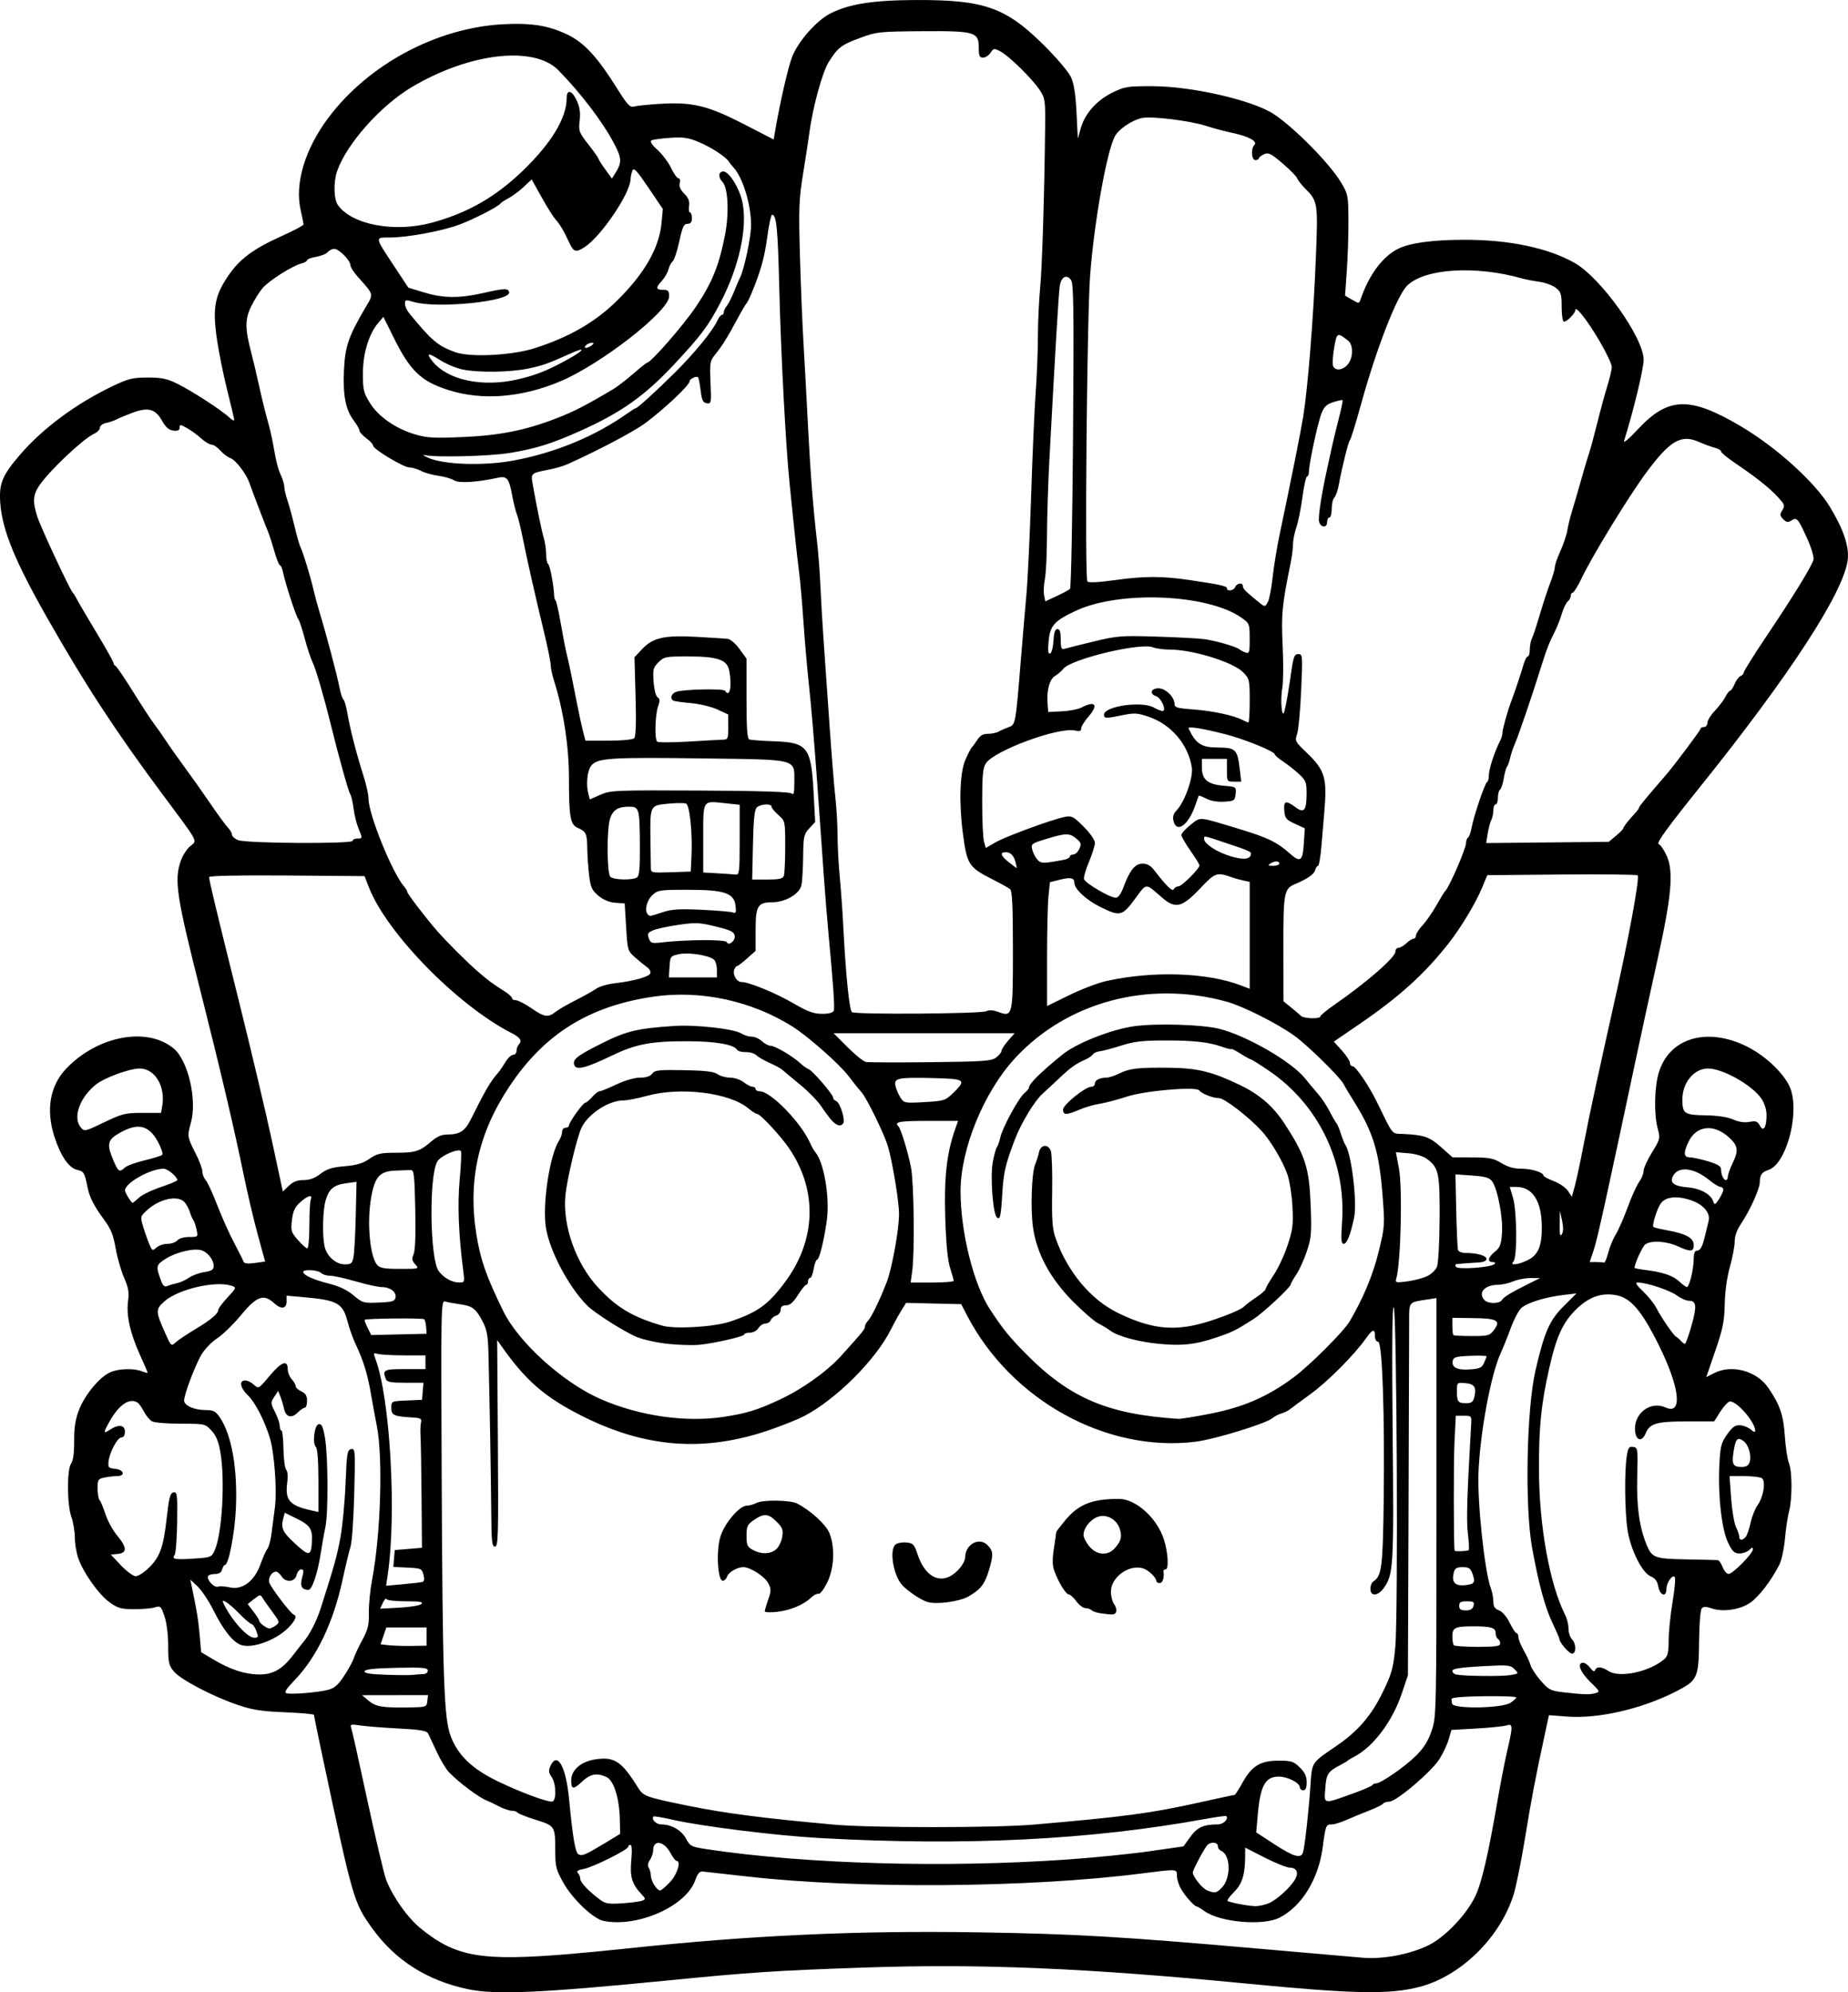 <?xml version="1.0" encoding="UTF-8" standalone="no"?>
<!-- Created with Inkscape (http://www.inkscape.org/) -->

<svg
   width="214.74mm"
   height="231.523mm"
   viewBox="0 0 214.74 231.522"
   version="1.1"
   id="svg5"
   xml:space="preserve"
   xmlns="http://www.w3.org/2000/svg"
   xmlns:svg="http://www.w3.org/2000/svg"><defs
     id="defs2" /><g
     id="layer1"
     transform="translate(-15.759,22.271)"><path
       style="fill:#000000;stroke-width:0.265"
       d="m 70.095,208.883 c -4.754,-1.017 -8.44,-3.372 -11.11,-7.101 -2.115,-2.954 -2.206,-3.266 -5.705,-19.711 -0.573,-2.692 -1.042,-4.968 -1.043,-5.058 -8e-4,-0.09 -1.519,-0.225 -3.375,-0.301 -2.734,-0.112 -3.775,-0.274 -5.49,-0.859 -2.901,-0.989 -6.605,-2.93 -7.407,-3.882 -0.591,-0.702 -0.663,-1.027 -0.663,-2.97 0,-1.317 -0.17,-2.68 -0.429,-3.44 -0.403,-1.182 -0.471,-1.245 -1.124,-1.039 -0.383,0.121 -1.473,0.216 -2.423,0.212 -1.488,-0.006 -1.879,-0.116 -2.824,-0.794 -1.258,-0.903 -3.052,-3.423 -3.644,-5.12 -0.222,-0.637 -0.404,-1.723 -0.404,-2.414 0,-0.691 -0.179,-1.763 -0.397,-2.381 -0.516,-1.464 -0.537,-5.503 -0.032,-6.225 0.24,-0.342 0.361,-1.25 0.353,-2.639 -0.009,-1.572 0.138,-2.501 0.57,-3.611 0.686,-1.764 2.437,-3.855 3.652,-4.363 1.01,-0.422 2.677,-0.469 3.641,-0.103 0.373,0.142 0.679,0.218 0.679,0.17 0,-0.049 -0.398,-0.968 -0.884,-2.044 -1.155,-2.553 -1.616,-4.617 -1.398,-6.258 0.14,-1.052 0.051,-1.58 -0.458,-2.734 -0.347,-0.787 -0.787,-2.323 -0.979,-3.415 -0.272,-1.551 -0.562,-2.273 -1.326,-3.307 -1.203,-1.626 -1.715,-2.631 -1.954,-3.836 -0.329,-1.657 -0.423,-1.813 -1.189,-1.981 -0.963,-0.212 -1.92,-1.595 -2.639,-3.817 -1.027,-3.174 -0.535,-5.986 1.4,-7.991 3.654,-3.788 9.358,-4.846 12.438,-2.307 1.698,1.399 2.761,6.022 1.999,8.689 -0.424,1.485 -0.4,1.64 0.558,3.51 0.43,0.839 0.782,1.782 0.782,2.096 0,0.314 0.173,0.762 0.384,0.995 0.211,0.234 0.819,1.55 1.35,2.926 0.531,1.376 1.412,3.344 1.958,4.373 0.545,1.029 1.04,2.016 1.098,2.192 0.074,0.221 0.478,0.269 1.307,0.155 l 1.201,-0.165 -0.845,-3.08 c -0.465,-1.694 -1.223,-4.926 -1.685,-7.181 -1.067,-5.208 -2.732,-12.285 -4.948,-21.034 -2.819,-11.13 -3.106,-13.007 -2.331,-15.246 0.22,-0.637 0.716,-1.416 1.103,-1.732 0.844,-0.691 1.084,-0.242 -3.229,-6.04 -5.426,-7.295 -8.972,-12.72 -13.369,-20.456 -3.784,-6.656 -5.259,-10.273 -5.476,-13.425 -0.152,-2.208 0.233,-3.155 2.236,-5.497 2.655,-3.104 6.562,-6.009 10.816,-8.04 1.849,-0.883 2.331,-1.001 4.081,-1.001 1.623,0 2.249,0.13 3.44,0.717 1.672,0.824 5.142,3.072 6.019,3.901 0.327,0.309 0.595,0.451 0.595,0.315 0,-0.136 -0.357,-1.658 -0.793,-3.384 -0.436,-1.725 -0.981,-4.414 -1.211,-5.976 -0.527,-3.585 -0.276,-5.041 1.265,-7.335 1.337,-1.991 2.919,-3.175 6.241,-4.671 1.412,-0.636 2.563,-1.247 2.558,-1.358 -0.005,-0.111 -0.161,-0.878 -0.346,-1.705 -0.691,-3.091 0.522,-7.092 3.25,-10.721 4.653,-6.19 12.564,-10.422 20.257,-10.838 3.336,-0.18 5.363,0.152 7.591,1.244 1.886,0.924 3.435,2.618 5.677,6.209 1.178,1.887 1.505,2.241 1.945,2.109 0.291,-0.088 1.643,-0.228 3.004,-0.312 3.794,-0.234 5.566,0.19 9.72,2.325 l 3.527,1.814 0.169,-0.984 c 0.561,-3.271 1.474,-7.273 1.947,-8.537 0.687,-1.837 2.842,-4.296 4.501,-5.137 2.161,-1.095 4.977,-1.533 9.941,-1.548 7.976,-0.023 10.445,0.861 14.944,5.348 1.401,1.397 2.769,3.017 3.041,3.599 0.349,0.749 0.538,1.947 0.647,4.101 l 0.153,3.043 0.362,-1.246 c 0.489,-1.682 1.851,-3.198 3.68,-4.096 1.41,-0.692 1.733,-0.743 4.69,-0.733 4.564,0.016 11.554,1.624 14.011,3.224 2.348,1.529 6.476,5.705 7.801,7.892 0.856,1.413 0.883,1.543 0.902,4.425 0.011,1.633 -0.073,4.279 -0.186,5.88 l -0.206,2.91 0.813,0.479 c 0.785,0.463 0.819,0.463 0.976,0 0.969,-2.846 2.532,-4.973 4.331,-5.892 1.392,-0.711 4.021,-1.07 7.827,-1.07 5.141,5.29e-4 9.626,0.944 12.701,2.672 3.058,1.718 8.046,8.703 8.047,11.267 2.6e-4,1.045 -1.171,5.902 -2.275,9.434 -0.101,0.323 0.58,-0.246 1.568,-1.311 3.533,-3.805 6.016,-3.902 11.884,-0.461 4.191,2.457 8.723,6.546 10.48,9.457 1.565,2.592 2.238,4.581 2.063,6.1 -0.431,3.743 -6.66,13.335 -17.136,26.384 -3.856,4.803 -5.133,6.565 -4.839,6.678 0.219,0.084 0.647,0.714 0.95,1.399 0.801,1.812 0.543,4.704 -1.074,11.989 -0.726,3.274 -1.814,8.275 -2.417,11.112 -3.705,17.44 -4.588,21.443 -5.006,22.688 l -0.467,1.389 h 0.753 c 0.414,0 0.829,0.03 0.922,0.066 0.093,0.036 0.307,-0.476 0.475,-1.138 0.168,-0.662 0.561,-1.617 0.874,-2.123 0.312,-0.506 0.937,-1.928 1.387,-3.162 0.45,-1.233 1.053,-2.565 1.338,-2.96 0.286,-0.394 0.519,-0.972 0.519,-1.283 0,-0.311 0.439,-1.277 0.976,-2.147 0.943,-1.528 0.965,-1.62 0.661,-2.756 -0.444,-1.66 -0.39,-4.785 0.112,-6.475 1.206,-4.06 5.582,-5.379 10.231,-3.082 2.35,1.162 4.661,3.46 5.163,5.134 0.922,3.078 -0.663,8.604 -2.647,9.223 -0.748,0.234 -0.993,0.587 -0.999,1.441 -0.005,0.762 -1.187,3.36 -2.213,4.866 -0.445,0.653 -0.701,1.385 -0.701,2.002 0,0.535 -0.249,1.858 -0.554,2.94 -0.342,1.213 -0.573,2.879 -0.605,4.348 -0.043,2.004 -0.217,2.864 -1.1,5.431 l -1.049,3.05 0.916,-0.47 c 2.057,-1.055 4.976,-0.252 6.317,1.739 1.352,2.007 1.73,3.12 1.901,5.596 0.09,1.31 0.305,2.716 0.476,3.126 0.389,0.927 0.396,4.192 0.012,5.605 -0.158,0.582 -0.371,2.011 -0.474,3.175 -0.103,1.164 -0.4,2.533 -0.661,3.043 -0.945,1.846 -2.365,3.698 -3.369,4.394 -1.189,0.824 -3.18,1.117 -4.488,0.661 -0.607,-0.212 -0.943,-0.217 -1.142,-0.019 -0.167,0.167 -0.297,1.743 -0.319,3.872 -0.046,4.261 -0.172,4.528 -2.763,5.845 -3.931,1.998 -8.961,3.15 -12.556,2.877 l -2.127,-0.162 -0.471,2.18 c -1.107,5.121 -1.557,7.481 -2.308,12.102 -0.438,2.692 -1.042,5.669 -1.343,6.615 -1.591,5 -6.149,9.449 -10.949,10.686 -3.463,0.893 -7.605,0.815 -19.832,-0.371 -18.955,-1.839 -31.166,-2.351 -44.784,-1.879 -10.164,0.352 -12.99,0.538 -22.684,1.493 -14.861,1.464 -20.094,1.69 -23.283,1.008 z m 11.774,-4.073 c 1.673,-0.138 4.71,-0.429 6.747,-0.647 14.357,-1.535 26.756,-2.104 40.878,-1.877 11.134,0.179 16.497,0.49 32.279,1.874 5.748,0.504 11.306,0.988 12.352,1.076 2.388,0.2 5.571,-0.413 7.686,-1.479 1.924,-0.97 4.373,-3.554 5.383,-5.68 0.751,-1.58 1.5,-4.824 2.628,-11.377 0.326,-1.892 0.815,-4.392 1.087,-5.556 0.665,-2.845 0.654,-3.156 -0.097,-2.907 -0.327,0.109 -1.9,0.272 -3.495,0.362 l -2.9,0.164 -0.31,1.075 c -0.171,0.592 -0.652,1.623 -1.069,2.292 -0.916,1.47 -5.02,4.96 -5.836,4.964 -0.319,0.002 -0.644,0.107 -0.723,0.235 -0.079,0.128 -0.83,0.498 -1.669,0.824 -0.839,0.326 -2.031,0.817 -2.647,1.091 -0.617,0.274 -1.354,0.499 -1.638,0.499 -0.695,0 -0.727,0.08 -1.065,2.653 -0.486,3.695 -2.427,6.862 -5.017,8.184 -1.912,0.975 -6.89,0.544 -8.715,-0.756 -0.429,-0.306 -0.846,-0.556 -0.926,-0.556 -0.262,0 -1.35,-1.224 -1.823,-2.05 -0.255,-0.445 -0.463,-1.118 -0.463,-1.496 0,-0.82 0.097,-0.813 -4.101,-0.277 -13.007,1.663 -32.839,1.818 -45.773,0.357 -2.619,-0.296 -4.979,-0.56 -5.244,-0.586 -0.342,-0.035 -0.588,0.257 -0.85,1.01 -1.052,3.02 -6.692,5.526 -10.654,4.733 -1.191,-0.238 -3.615,-2.541 -4.681,-4.447 -0.827,-1.478 -0.929,-1.875 -0.932,-3.619 -0.005,-2.964 -0.015,-2.979 -2.282,-3.69 -1.089,-0.342 -2.04,-0.717 -2.112,-0.834 -0.072,-0.117 -0.369,-0.213 -0.659,-0.213 -0.29,0 -0.968,-0.232 -1.506,-0.516 -0.538,-0.284 -1.157,-0.581 -1.375,-0.66 -0.883,-0.32 -3.288,-2.116 -4.409,-3.293 -0.362,-0.38 -1.013,-1.464 -1.448,-2.41 -0.434,-0.946 -0.884,-1.898 -1,-2.117 -0.161,-0.304 -0.958,-0.436 -3.403,-0.562 -1.756,-0.091 -3.755,-0.25 -4.441,-0.352 -1.065,-0.16 -1.224,-0.127 -1.09,0.224 0.087,0.226 0.943,4.059 1.902,8.517 0.96,4.458 1.938,8.599 2.175,9.202 0.784,1.997 2.492,4.406 3.985,5.622 4.096,3.337 7.016,3.845 17.253,3 z m 81.33,-5.91 c 0.934,-0.39 2.593,-1.911 3.083,-2.827 0.402,-0.751 0.136,-1.303 -0.629,-1.303 -0.349,0 -1.663,-0.524 -2.919,-1.165 l -2.284,-1.165 v 0.864 c 0,2.215 -0.331,3.332 -1.263,4.265 -0.508,0.508 -0.865,0.983 -0.793,1.055 0.175,0.175 2.269,0.58 3.189,0.616 0.405,0.016 1.132,-0.136 1.615,-0.338 z m -72.809,-0.296 c 0.413,-0.163 0.406,-0.226 -0.089,-0.749 -1.111,-1.177 -1.365,-2.018 -1.188,-3.93 0.106,-1.143 0.07,-1.801 -0.099,-1.801 -0.147,0 -0.266,0.1 -0.266,0.221 0,0.34 -4.066,2.369 -5.158,2.574 -0.69,0.129 -0.886,0.263 -0.683,0.466 0.156,0.156 0.284,0.472 0.284,0.702 0,0.408 1.063,1.512 2.381,2.471 0.539,0.393 1.003,0.458 2.514,0.353 1.019,-0.071 2.055,-0.208 2.303,-0.306 z m 67.379,-1.547 c 1.058,-1.126 0.981,-3.821 -0.121,-4.244 -0.205,-0.079 -0.373,-0.325 -0.373,-0.548 0,-0.487 -0.887,-0.54 -1.255,-0.074 -0.459,0.58 -1.655,2.852 -1.655,3.144 0,0.488 1.101,1.849 1.686,2.086 0.873,0.352 1.089,0.307 1.718,-0.363 z m -64.137,-0.633 c 0.843,-0.906 1.304,-2.447 0.732,-2.447 -0.112,0 -0.427,-0.414 -0.7,-0.92 -0.75,-1.393 -2.006,-1.59 -2.006,-0.313 0,0.323 -0.17,0.829 -0.377,1.125 -0.246,0.351 -0.293,0.671 -0.136,0.919 0.132,0.209 0.243,0.622 0.245,0.917 0.005,0.605 0.699,1.713 1.074,1.713 0.135,0 0.661,-0.446 1.168,-0.992 z m 46.048,-2.594 c 3.056,-0.211 7.367,-0.642 9.58,-0.958 l 4.023,-0.575 0.797,-1.109 c 0.803,-1.118 1.525,-1.444 3.2,-1.444 0.632,0 1.285,-0.65 0.97,-0.965 -0.053,-0.053 -1.097,0.087 -2.321,0.31 -13.507,2.466 -27.965,3.186 -44.956,2.236 -5.003,-0.28 -13.632,-1.35 -16.927,-2.099 -1.233,-0.281 -2.29,-0.463 -2.348,-0.405 -0.301,0.301 0.296,0.922 0.886,0.922 1.19,0 2.364,0.671 2.894,1.655 0.482,0.895 0.604,0.955 2.511,1.241 11.444,1.714 27.476,2.172 41.691,1.191 z m -53.71,-1.863 1.852,-1.124 -0.039,-1.712 c -0.056,-2.466 -0.706,-4.512 -1.555,-4.899 -1.093,-0.498 -1.864,-0.363 -2.771,0.484 -1.09,1.018 -1.323,0.999 -1.323,-0.109 0,-1.185 1.142,-2.173 2.798,-2.422 2.24,-0.336 3.057,0.21 5.007,3.349 0.578,0.931 0.947,1.061 5.821,2.049 4.352,0.883 8.698,1.444 16.933,2.188 4.255,0.384 18.686,0.382 23.151,-0.003 10.622,-0.917 13.584,-1.312 19.256,-2.569 2.223,-0.493 4.087,-0.896 4.142,-0.896 0.055,0 0.471,-0.658 0.926,-1.463 1.083,-1.919 2.057,-2.503 4.177,-2.505 1.467,-7.9e-4 1.731,0.084 2.447,0.784 0.595,0.581 0.803,1.027 0.803,1.72 0,0.655 -0.119,0.935 -0.397,0.935 -0.218,0 -0.397,-0.153 -0.397,-0.34 0,-0.52 -1.428,-1.248 -2.447,-1.248 -1.561,0 -2.144,1.046 -2.436,4.366 l -0.186,2.117 2.13,1.389 c 2.237,1.459 3.076,1.694 3.309,0.926 0.204,-0.674 0.639,-4.554 0.851,-7.597 0.207,-2.968 0.045,-2.717 3.089,-4.807 2.492,-1.711 4.042,-3.53 5.38,-6.316 1.008,-2.099 1.175,-2.711 1.404,-5.159 0.343,-3.669 0.176,-39.107 -0.186,-39.469 -0.175,-0.175 -0.216,4.704 -0.123,14.544 0.149,15.603 0.097,16.511 -1.03,18.093 -0.677,0.951 -1.554,1.006 -1.554,0.098 0,-0.357 0.151,-0.744 0.336,-0.86 0.971,-0.611 1.108,-1.66 1.205,-9.207 0.132,-10.256 -0.158,-18.653 -0.645,-18.653 -0.216,0 -0.368,-0.273 -0.368,-0.661 0,-0.896 -0.273,-0.822 -1.058,0.288 -1.371,1.939 -4.44,5.014 -6.482,6.495 -1.164,0.844 -2.245,1.643 -2.402,1.775 -0.157,0.132 -0.573,0.328 -0.926,0.436 -0.353,0.108 -0.82,0.352 -1.038,0.542 -0.72,0.627 -6.706,2.467 -8.93,2.744 -10.357,1.292 -21.436,-4.824 -26.554,-14.658 l -0.691,-1.327 -3.204,-0.074 -3.204,-0.074 -0.611,1 c -0.336,0.55 -0.846,1.476 -1.133,2.058 -1.751,3.552 -6.425,8.21 -10.175,10.14 -0.657,0.338 -2.37,1.025 -3.806,1.525 -7.681,2.678 -14.583,2.158 -22.094,-1.666 -4.171,-2.123 -6.354,-4.019 -9.108,-7.911 l -0.582,-0.822 0.081,12.001 c 0.072,10.717 0.037,12.001 -0.331,12.001 -0.353,0 -0.416,-0.559 -0.439,-3.903 -0.028,-3.906 -0.202,-13.858 -0.325,-18.587 -0.052,-1.981 -0.188,-2.746 -0.642,-3.61 -0.82,-1.563 -1.199,-1.859 -2.631,-2.061 -0.698,-0.099 -1.491,-0.244 -1.761,-0.323 -0.476,-0.14 -0.488,0.47 -0.404,19.66 0.106,24.244 0.258,28.726 1.044,30.828 0.843,2.255 2.51,3.848 5.551,5.304 2.553,1.223 5.496,2.325 6.208,2.325 0.552,0 0.529,-2.074 -0.033,-2.875 -0.339,-0.484 -0.368,-0.745 -0.138,-1.25 0.805,-1.766 1.815,0.024 2.178,3.86 0.409,4.325 0.714,6.152 1.063,6.367 0.424,0.262 0.815,0.102 3.015,-1.233 z m 57.679,-26.758 c -0.437,-0.062 -0.907,-0.223 -1.045,-0.357 -0.138,-0.134 -0.462,-0.244 -0.72,-0.244 -0.258,0 -0.732,-0.357 -1.055,-0.794 -0.323,-0.437 -0.713,-0.794 -0.868,-0.795 -0.33,-0.002 -1.16,-1.328 -1.655,-2.644 -0.267,-0.709 -0.286,-1.342 -0.083,-2.697 0.146,-0.974 0.266,-1.824 0.266,-1.889 0,-0.065 0.465,-0.682 1.034,-1.37 1.552,-1.878 3.135,-2.51 6.263,-2.503 1.971,0.005 4.434,2.231 5.22,4.718 0.495,1.568 0.596,3.475 0.184,3.475 -0.146,0 -0.25,0.089 -0.233,0.198 0.115,0.73 -0.088,1.389 -0.428,1.389 -0.218,0 -0.397,-0.101 -0.397,-0.224 0,-0.401 -0.911,-1.283 -1.527,-1.478 -1.644,-0.519 -3.771,1.017 -3.756,2.714 0.005,0.535 0.175,1.192 0.379,1.461 0.204,0.269 0.306,0.656 0.228,0.86 -0.143,0.372 -0.325,0.39 -1.806,0.179 z m 1.634,-7.547 c 0.762,-0.847 0.897,-1.391 0.575,-2.316 -0.39,-1.12 -1.613,-1.734 -2.62,-1.316 -0.851,0.353 -1.573,1.308 -1.573,2.081 0,0.285 0.308,0.884 0.685,1.332 0.857,1.019 2.128,1.114 2.934,0.219 z m -40.656,7.312 c 0.002,-0.129 0.182,-0.745 0.399,-1.369 0.352,-1.01 0.351,-1.219 -0.009,-1.916 -0.393,-0.761 -2.089,-1.845 -2.884,-1.845 -0.703,0 -1.729,0.597 -1.888,1.098 -0.085,0.269 -0.31,0.489 -0.5,0.489 -0.587,0 -0.782,-3.397 -0.292,-5.071 0.464,-1.583 2.218,-3.66 3.091,-3.66 0.29,0 0.787,-0.14 1.105,-0.31 0.73,-0.392 3.937,-0.348 4.737,0.065 1.575,0.813 3.358,2.446 3.756,3.44 0.665,1.662 0.549,4.114 -0.271,5.761 -0.38,0.763 -0.824,1.343 -0.986,1.289 -0.162,-0.054 -0.536,0.129 -0.83,0.408 -0.91,0.861 -2.415,1.502 -3.955,1.683 -0.813,0.096 -1.473,0.068 -1.471,-0.061 z m 1.298,-7.18 c 0.312,-0.255 0.637,-0.904 0.723,-1.443 0.136,-0.847 0.048,-1.089 -0.649,-1.786 -0.962,-0.962 -1.453,-1.002 -2.614,-0.211 -0.781,0.532 -0.875,0.728 -0.876,1.844 -0.002,1.091 0.09,1.298 0.726,1.643 0.98,0.532 2.004,0.514 2.691,-0.047 z m 17.63,6.108 c -0.751,-0.214 -2.308,-1.252 -2.966,-1.975 -1.033,-1.137 -1.516,-4.094 -0.77,-4.714 0.209,-0.173 0.774,-0.277 1.257,-0.231 0.794,0.076 0.919,0.209 1.315,1.404 0.928,2.8 2.896,3.602 4.616,1.882 0.519,-0.519 0.9,-1.166 0.9,-1.529 0,-1.56 1.662,-2.455 2.636,-1.419 0.646,0.688 0.665,1.094 0.133,2.88 -0.479,1.609 -0.951,2.22 -2.344,3.036 -1.035,0.606 -3.689,0.976 -4.776,0.665 z m 49.463,22.234 c 1.164,-0.417 2.156,-0.848 2.205,-0.957 0.049,-0.109 0.238,-0.198 0.422,-0.198 0.571,0 3.399,-1.963 4.689,-3.255 0.885,-0.886 1.387,-1.694 1.786,-2.877 0.548,-1.622 0.555,-1.963 0.555,-25.958 v -24.314 l -1.124,0.175 c -2.158,0.336 -2.051,0.192 -2.048,2.734 0.001,1.264 -0.03,10.989 -0.07,21.612 l -0.072,19.315 -0.73,2.165 c -1.076,3.193 -3.299,6.145 -5.481,7.28 -0.364,0.189 -0.721,0.404 -0.794,0.477 -0.073,0.073 -0.43,0.288 -0.794,0.478 -1.51,0.788 -1.682,1.048 -1.803,2.733 -0.137,1.9 -0.309,1.869 3.259,0.59 z m -107.604,-10.721 0.081,-0.701 -3.834,0.006 -3.834,0.006 0.721,0.607 c 0.865,0.728 1.583,0.857 4.536,0.816 2.227,-0.031 2.25,-0.038 2.33,-0.733 z m 125.878,0.185 c 0.354,-0.232 0.644,-0.509 0.644,-0.614 8e-5,-0.106 -1.697,-0.169 -3.77,-0.14 -2.453,0.034 -3.761,0.149 -3.744,0.331 0.015,0.153 0.044,0.391 0.066,0.528 0.103,0.646 5.791,0.559 6.804,-0.104 z M 53.866,174.111 c 0.752,-0.194 1.174,-0.561 1.883,-1.635 0.503,-0.762 1.006,-1.683 1.117,-2.047 0.112,-0.364 0.559,-1.316 0.993,-2.117 0.661,-1.218 0.785,-1.736 0.762,-3.175 -0.015,-0.946 0.155,-2.672 0.377,-3.836 1.003,-5.247 1.276,-14.168 0.546,-17.88 -0.212,-1.08 -0.528,-2.797 -0.701,-3.816 -0.37,-2.177 -0.848,-3.729 -1.714,-5.57 -0.346,-0.735 -0.775,-1.918 -0.954,-2.627 -0.562,-2.231 -1.169,-2.582 -5.067,-2.928 l -2.051,-0.182 v 0.693 c 0,0.842 -0.641,0.925 -1.438,0.186 -1.211,-1.123 -2.029,-0.832 -3.84,1.366 -0.87,1.055 -2.123,2.275 -2.785,2.712 -0.675,0.445 -1.493,1.302 -1.861,1.95 -0.749,1.317 -1.983,4.605 -1.98,5.276 0.003,0.591 1.166,1.108 2.498,1.111 0.911,0.002 1.159,0.13 1.656,0.86 1.381,2.03 2.078,6.019 1.86,10.648 -0.133,2.815 -0.842,6.482 -1.255,6.482 -0.111,0 -0.264,0.238 -0.34,0.529 -0.092,0.354 -0.361,0.529 -0.809,0.529 -0.369,0 -0.732,0.1 -0.807,0.221 -0.243,0.393 0.654,1.395 1.12,1.253 0.242,-0.074 0.868,-0.036 1.39,0.084 1.448,0.334 2.851,-0.716 3.549,-2.657 0.291,-0.81 0.662,-1.638 0.824,-1.841 0.162,-0.203 0.377,-1.023 0.479,-1.823 0.102,-0.8 0.276,-2.154 0.389,-3.009 0.252,-1.921 -0.064,-6.276 -0.582,-8.005 -0.601,-2.009 -1.723,-4.187 -2.578,-5.007 -0.882,-0.845 -1.034,-1.707 -0.301,-1.707 0.264,0 0.722,0.226 1.018,0.502 0.533,0.497 0.55,0.487 1.836,-1.048 1.359,-1.623 2.091,-1.894 2.091,-0.773 0,0.362 0.208,0.889 0.463,1.171 0.255,0.282 0.463,0.65 0.463,0.817 0,0.167 0.298,0.44 0.661,0.606 0.493,0.225 0.661,0.505 0.661,1.101 0,0.44 -0.119,0.799 -0.265,0.799 -0.146,0 -0.51,0.245 -0.81,0.545 -0.727,0.727 -1.378,0.557 -1.595,-0.415 -0.097,-0.436 -0.292,-1.084 -0.433,-1.44 l -0.256,-0.648 -0.454,0.693 c -0.433,0.661 -0.429,0.741 0.091,1.762 0.3,0.588 0.546,1.312 0.546,1.609 0,0.297 0.089,0.54 0.198,0.54 0.109,2.1e-4 0.215,0.964 0.236,2.141 0.021,1.178 0.165,2.268 0.32,2.423 0.165,0.165 0.218,0.752 0.127,1.412 -0.289,2.105 0.226,2.728 2.716,3.29 l 0.9,0.203 v -3.623 c 0,-2.208 -0.11,-3.733 -0.282,-3.905 -0.45,-0.45 -0.196,-2.582 0.318,-2.68 0.342,-0.065 0.496,0.274 0.728,1.607 0.356,2.046 0.389,8.787 0.05,10.326 -0.134,0.61 -0.382,2.002 -0.55,3.094 -0.356,2.311 -1.004,4.235 -1.425,4.229 -0.778,-0.011 -1.004,-0.444 -0.736,-1.415 0.214,-0.775 0.194,-0.963 -0.105,-0.963 -0.204,0 -0.445,0.298 -0.537,0.661 -0.207,0.826 -1.274,0.906 -1.758,0.132 -0.182,-0.291 -0.466,-0.529 -0.631,-0.529 -0.498,0 -0.949,0.735 -0.779,1.271 0.185,0.584 2.461,3.582 2.818,3.712 0.389,0.142 0.283,0.521 -0.354,1.265 -1.368,1.598 -4.411,2.78 -5.798,2.253 -0.93,-0.354 -2.024,-1.747 -3.179,-4.05 -0.535,-1.065 -1.354,-2.294 -1.82,-2.731 l -0.848,-0.794 0.168,0.794 c 0.575,2.725 0.77,3.921 0.922,5.671 l 0.171,1.967 1.455,0.867 c 1.932,1.151 3.64,1.709 5.267,1.722 1.637,0.013 2.708,-0.6 3.994,-2.287 0.509,-0.668 1.05,-1.359 1.201,-1.534 0.684,-0.798 1.499,-2.383 1.952,-3.801 1.581,-4.941 1.878,-5.999 2.291,-8.161 0.25,-1.31 0.527,-4.166 0.615,-6.347 0.144,-3.593 0.206,-3.975 0.654,-4.06 0.473,-0.09 0.489,0.133 0.36,5.156 -0.074,2.888 -0.266,5.668 -0.428,6.177 -0.162,0.509 -0.581,2.25 -0.933,3.868 -1.082,4.979 -3.001,8.988 -5.585,11.668 -0.982,1.019 -1.225,1.413 -0.927,1.502 0.551,0.166 3.623,-0.085 4.813,-0.392 z m 147.269,0.383 c 0.573,-0.153 0.545,-0.215 -0.595,-1.323 -1.174,-1.141 -1.568,-2.213 -0.814,-2.213 0.21,0 0.58,0.268 0.821,0.595 0.294,0.399 0.481,0.486 0.566,0.265 0.174,-0.452 0.767,-0.415 1.549,0.098 1.301,0.853 4.851,0.081 6.537,-1.421 0.353,-0.314 0.463,-0.827 0.461,-2.157 -0.001,-0.96 0.203,-2.96 0.453,-4.445 0.25,-1.485 0.36,-2.794 0.245,-2.91 -0.295,-0.295 -0.961,0.693 -0.961,1.427 0,0.972 -0.746,0.739 -0.939,-0.294 -0.122,-0.65 -0.372,-0.988 -0.89,-1.203 -1.013,-0.42 -2.36,-3.144 -2.701,-5.461 -0.306,-2.083 -0.352,-6.667 -0.084,-8.453 0.155,-1.034 0.261,-1.194 0.744,-1.125 0.547,0.078 0.561,0.182 0.478,3.52 -0.085,3.436 0.258,5.861 1.119,7.922 0.602,1.44 0.957,1.566 4.609,1.631 1.844,0.033 3.475,0.07 3.625,0.082 0.15,0.012 0.408,0.38 0.572,0.816 0.165,0.437 0.478,0.794 0.697,0.794 0.48,0 2.816,-2.371 2.821,-2.863 0.002,-0.261 -0.102,-0.244 -0.413,0.066 -0.229,0.229 -0.741,0.416 -1.138,0.416 -0.599,0 -0.826,-0.213 -1.329,-1.248 -0.748,-1.539 -1.198,-5.523 -1.019,-9.025 0.112,-2.206 0.209,-2.585 0.911,-3.572 0.631,-0.887 0.93,-1.093 1.523,-1.05 0.406,0.03 0.961,0.257 1.235,0.504 0.315,0.285 0.497,0.333 0.497,0.131 0,-1.056 -2.313,-3.652 -3.014,-3.383 -0.222,0.085 -0.707,0.637 -1.079,1.226 l -0.676,1.071 h -3.159 c -3.517,0 -4.319,0.229 -4.791,1.369 -0.442,1.067 -1.15,0.888 -1.243,-0.313 -0.156,-1.997 1.8,-3.472 3.549,-2.675 2.016,0.918 1.663,-2.319 -0.788,-7.245 -2.049,-4.116 -3.302,-5.552 -5.089,-5.831 -1.64,-0.256 -3.025,0.246 -4.451,1.611 -1.579,1.513 -2.357,3.193 -3.187,6.883 -0.94,4.183 -1.209,6.815 -1.198,11.75 0.014,6.606 1.238,13.386 3.068,16.993 0.199,0.393 0.362,1.086 0.362,1.54 0,0.454 0.179,1.004 0.397,1.223 0.51,0.51 0.523,1.682 0.018,1.682 -0.348,0 -1.473,-1.307 -1.473,-1.711 0,-0.096 -0.352,-0.911 -0.782,-1.811 -0.89,-1.863 -1.625,-4.568 -2.388,-8.781 -0.861,-4.755 -0.646,-16.126 0.389,-20.589 1.039,-4.479 1.625,-5.826 3.241,-7.445 l 1.523,-1.526 -1.455,0.173 c -2.28,0.271 -4.41,0.948 -5.018,1.596 -0.306,0.326 -0.833,1.354 -1.171,2.285 -0.338,0.931 -0.861,2.233 -1.163,2.894 -1.145,2.51 -2.389,9.212 -2.577,13.88 -0.14,3.491 0.728,11.591 1.441,13.445 0.158,0.41 0.286,1.097 0.286,1.528 0,0.592 0.162,0.845 0.662,1.035 0.396,0.15 0.895,0.733 1.243,1.449 0.32,0.658 0.677,1.197 0.793,1.197 0.117,0 0.213,0.208 0.215,0.463 0.002,0.255 0.282,0.95 0.622,1.545 0.34,0.595 0.697,1.369 0.792,1.72 0.095,0.351 0.627,1.16 1.183,1.798 0.94,1.08 1.128,1.174 2.711,1.353 2.356,0.267 2.933,0.282 3.624,0.097 z M 64.87,172.284 c 0.356,-0.002 0.595,-0.166 0.595,-0.408 0,-0.347 -0.516,-0.394 -3.616,-0.331 -2.543,0.052 -3.648,0.169 -3.723,0.395 -0.077,0.233 0.605,0.346 2.492,0.412 1.429,0.05 2.837,0.056 3.128,0.013 0.291,-0.043 0.797,-0.08 1.124,-0.082 z m 126.369,0.11 c 1.019,-0.17 1.021,-0.173 0.499,-0.694 -0.488,-0.488 -0.748,-0.51 -3.867,-0.333 -2.457,0.14 -3.344,0.281 -3.344,0.532 0,0.188 0.205,0.381 0.456,0.429 0.952,0.183 5.276,0.228 6.255,0.065 z M 65.333,167.915 v -1.058 h -2.34 -2.34 l -0.336,0.978 -0.336,0.978 0.956,0.107 c 0.526,0.059 1.73,0.095 2.676,0.08 l 1.72,-0.027 z m 124.751,0.809 c 0,-0.21 -0.119,-0.455 -0.265,-0.545 -0.146,-0.09 -0.265,-0.382 -0.265,-0.649 0,-0.644 -0.506,-0.806 -2.514,-0.806 -2.218,0 -2.514,0.138 -2.514,1.175 0,0.469 0.079,0.933 0.176,1.03 0.097,0.097 1.347,0.176 2.778,0.176 2.089,0 2.602,-0.075 2.602,-0.381 z M 45.54,167.254 c -0.165,-0.437 -0.411,-0.794 -0.548,-0.794 -0.137,0 -0.828,-0.595 -1.537,-1.323 -1.115,-1.145 -2.047,-1.743 -1.752,-1.124 0.934,1.959 2.786,4.035 3.6,4.035 0.487,0 0.509,-0.074 0.238,-0.794 z m 2.281,-0.645 c 0.454,-0.345 0.433,-0.427 -0.397,-1.541 -0.482,-0.647 -0.997,-1.383 -1.143,-1.635 -0.247,-0.426 -0.318,-0.417 -1.003,0.121 l -0.737,0.579 0.672,0.881 c 0.37,0.485 0.672,0.965 0.672,1.068 0,0.249 0.857,0.89 1.191,0.89 0.146,0 0.481,-0.164 0.745,-0.364 z m 139.164,-2.265 c 0.118,-0.453 0.008,-0.529 -0.763,-0.529 -0.725,0 -0.901,0.104 -0.901,0.529 0,0.407 0.176,0.529 0.763,0.529 0.54,0 0.803,-0.154 0.901,-0.529 z M 64.73,164.126 c 0.239,-0.239 -0.188,-0.312 -1.836,-0.312 -1.181,0 -2.187,-0.115 -2.236,-0.256 -0.049,-0.141 -0.233,0.052 -0.409,0.43 l -0.321,0.685 2.245,-0.118 c 1.235,-0.065 2.386,-0.258 2.557,-0.43 z m 0.121,-2.565 c 0.207,-0.064 0.245,-0.347 0.114,-0.84 -0.187,-0.702 -0.29,-0.748 -1.849,-0.822 l -1.651,-0.079 0.081,-0.979 0.081,-0.979 1.582,-0.132 1.582,-0.132 -0.048,-5.953 c -0.026,-3.274 -0.079,-6.429 -0.117,-7.011 -0.038,-0.582 -0.014,-1.296 0.053,-1.587 0.107,-0.462 -0.029,-0.538 -1.068,-0.599 -2.098,-0.123 -2.381,-0.255 -2.381,-1.114 0,-0.775 0.004,-0.777 1.786,-0.855 l 1.786,-0.078 0.082,-0.992 0.082,-0.992 h -2.104 c -1.675,0 -2.137,-0.085 -2.265,-0.419 -0.415,-1.082 -0.25,-1.169 2.221,-1.169 h 2.381 v -0.794 -0.794 l -2.447,-0.004 c -1.346,-0.002 -2.718,-0.076 -3.048,-0.165 -0.561,-0.15 -0.583,-0.113 -0.324,0.568 1.714,4.508 2.483,17.978 1.433,25.087 l -0.189,1.277 1.957,-0.172 c 1.076,-0.095 2.097,-0.216 2.269,-0.269 z m 121.995,0.182 c 0.258,-0.163 0.267,-0.405 0.04,-1.054 -0.25,-0.717 -0.424,-0.842 -1.165,-0.842 -0.701,0 -0.903,0.125 -1.032,0.64 -0.253,1.008 0.063,1.477 0.992,1.472 0.457,-0.002 0.982,-0.099 1.165,-0.216 z M 33.016,159.962 c 1.325,-1.287 1.732,-2.405 2.112,-5.803 0.27,-2.419 0.404,-2.924 0.793,-2.999 0.431,-0.083 0.465,0.19 0.421,3.438 -0.026,1.94 -0.158,3.666 -0.292,3.835 -0.387,0.486 0.036,0.566 2.233,0.42 1.994,-0.132 2.066,-0.161 2.424,-0.961 0.868,-1.939 1.224,-8.179 0.653,-11.454 -0.211,-1.21 -0.498,-1.897 -1.032,-2.469 -0.733,-0.784 -0.769,-0.792 -3.562,-0.792 -1.552,0 -3.051,-0.123 -3.331,-0.272 -0.28,-0.15 -0.705,-0.656 -0.946,-1.124 -0.24,-0.469 -0.569,-0.94 -0.73,-1.046 -0.939,-0.621 -2.191,0.231 -3.312,2.253 -0.711,1.283 -0.697,1.403 0.098,0.882 1.002,-0.657 1.729,-0.558 1.729,0.234 0,0.408 -0.15,0.661 -0.392,0.661 -0.468,0 -1.393,1.717 -1.51,2.801 -0.075,0.697 -2.7e-4,0.779 0.777,0.854 1.011,0.098 1.216,0.843 0.232,0.843 -0.346,0 -1,0.074 -1.455,0.165 -0.768,0.154 -0.827,0.244 -0.827,1.27 0,0.608 0.104,1.218 0.232,1.356 0.128,0.138 0.435,0.877 0.683,1.641 0.248,0.764 0.858,1.877 1.355,2.472 1.157,1.385 1.183,2.029 0.085,2.14 l -0.82,0.083 1.19,1.257 c 0.655,0.691 1.422,1.257 1.705,1.257 0.283,0 0.951,-0.424 1.484,-0.942 z m 18.989,-3.05 c 0.09,-1.469 -0.214,-1.943 -1.727,-2.685 l -1.428,-0.7 -0.155,0.579 c -0.323,1.205 -0.129,1.637 1.352,3.004 1.628,1.503 1.855,1.48 1.958,-0.199 z m 134.416,0.952 c 0.071,-0.071 0.03,-0.934 -0.091,-1.918 -0.188,-1.524 -0.109,-4.186 0.376,-12.637 0.06,-1.044 0.048,-1.058 -0.86,-1.058 h -0.921 l -0.153,3.043 c -0.111,2.215 -0.103,11.854 0.011,12.634 0.018,0.124 1.509,0.067 1.638,-0.063 z m 32.192,-1.535 c 0.156,-0.188 0.413,-0.932 0.571,-1.654 0.158,-0.722 0.518,-1.631 0.801,-2.021 0.694,-0.957 0.992,-2.838 0.498,-3.151 -0.203,-0.128 -1.129,-0.235 -2.059,-0.238 l -1.69,-0.004 0.186,2.58 c 0.102,1.419 0.357,2.925 0.565,3.348 0.209,0.423 0.379,0.929 0.379,1.124 0,0.451 0.379,0.459 0.748,0.015 z m 0.445,-8.66 c 0.258,-0.814 -0.11,-2.064 -0.737,-2.503 -0.685,-0.48 -0.895,-0.228 -1.136,1.366 -0.206,1.362 -0.031,1.672 0.943,1.672 0.531,0 0.812,-0.162 0.93,-0.535 z m -119.197,-5.288 c 2.648,-0.405 3.899,-0.79 6.482,-1.993 2.655,-1.237 5.5,-3.266 7.172,-5.115 2.485,-2.749 2.75,-3.075 2.75,-3.38 0,-0.175 0.164,-0.483 0.365,-0.684 0.377,-0.377 1.331,-2.346 2.149,-4.435 0.618,-1.577 1.444,-6.11 1.45,-7.953 0.004,-1.442 -0.764,-6.102 -1.306,-7.914 -0.427,-1.43 -2.468,-5.604 -3.056,-6.25 -0.291,-0.32 -0.946,-1.137 -1.455,-1.816 -1.053,-1.403 -4.725,-4.655 -6.57,-5.818 -4.776,-3.01 -10.731,-4.281 -16.225,-3.463 -7.424,1.105 -12.569,4.308 -16.613,10.346 -3.657,5.459 -4.903,11.022 -3.88,17.324 0.475,2.929 1.14,4.823 3.108,8.851 1.786,3.658 6.958,8.329 11.34,10.243 4.479,1.956 9.873,2.733 14.287,2.057 z m -6.35,-8.47 c -1.237,-0.116 -2.904,-0.471 -3.704,-0.787 -1.388,-0.549 -4.968,-2.815 -5.829,-3.689 -2.158,-2.191 -4.336,-6.302 -4.78,-9.02 -0.441,-2.7 0.432,-8.467 1.539,-10.17 0.187,-0.287 0.339,-0.734 0.339,-0.992 0,-0.259 0.179,-0.47 0.397,-0.47 0.218,0 0.397,-0.116 0.397,-0.257 0,-0.363 1.644,-2.654 1.905,-2.654 0.118,0 0.474,-0.298 0.791,-0.661 0.316,-0.364 0.702,-0.662 0.858,-0.662 0.156,-1.1e-4 1.038,-0.357 1.96,-0.794 1.004,-0.475 2.108,-0.794 2.749,-0.794 0.715,0 1.184,-0.154 1.41,-0.463 0.296,-0.404 0.761,-0.456 3.678,-0.404 2.493,0.044 3.486,0.161 3.917,0.463 0.318,0.222 0.979,0.404 1.469,0.404 0.491,0 1.194,0.238 1.564,0.529 0.37,0.291 0.835,0.529 1.034,0.529 0.199,0 0.361,0.119 0.361,0.265 0,0.146 0.214,0.265 0.475,0.265 1.287,0 4.843,3.67 5.887,6.077 0.156,0.359 0.421,0.819 0.59,1.023 1.015,1.223 1.689,5.333 1.309,7.982 -0.347,2.419 -0.873,4.498 -1.139,4.498 -0.108,0 -0.277,0.476 -0.376,1.058 -0.098,0.582 -0.287,1.058 -0.42,1.058 -0.133,0 -0.241,0.179 -0.241,0.397 0,0.218 -0.095,0.397 -0.212,0.397 -0.117,0 -0.55,0.536 -0.964,1.191 -0.544,0.861 -0.925,1.191 -1.376,1.191 -0.439,0 -0.623,0.151 -0.623,0.511 0,0.281 -0.227,0.583 -0.505,0.672 -0.278,0.088 -0.572,0.334 -0.653,0.547 -0.082,0.213 -0.362,0.387 -0.622,0.387 -0.261,0 -0.623,0.238 -0.804,0.529 -0.187,0.299 -0.617,0.529 -0.99,0.529 -0.363,0 -0.659,0.093 -0.659,0.208 0,0.239 -3.522,1.044 -5.292,1.209 -0.655,0.061 -2.203,0.016 -3.44,-0.1 z m 7.048,-2.59 c 3.191,-1.057 4.446,-1.951 6.389,-4.556 3.663,-4.91 3.848,-10.692 0.498,-15.602 -0.981,-1.439 -3.329,-3.969 -3.682,-3.969 -0.14,0 -0.604,-0.294 -1.031,-0.653 -2.176,-1.831 -7.911,-2.542 -11.804,-1.463 -1.05,0.291 -2.27,0.529 -2.71,0.529 -1.7,0 -4.036,1.5 -4.863,3.123 -0.504,0.988 -1.694,5.936 -1.89,7.857 -0.359,3.524 1.202,7.961 3.781,10.746 2.169,2.343 4.036,3.455 7.47,4.449 1.462,0.423 5.972,0.158 7.842,-0.461 z m 11.836,-23.399 c -0.287,-0.327 -0.845,-1.08 -1.24,-1.673 -0.395,-0.593 -1.506,-1.724 -2.469,-2.514 -0.963,-0.79 -1.884,-1.557 -2.047,-1.705 -0.163,-0.148 -0.819,-0.501 -1.459,-0.785 -0.64,-0.284 -1.334,-0.686 -1.542,-0.895 -0.208,-0.208 -0.754,-0.368 -1.212,-0.355 -0.458,0.013 -0.917,-0.111 -1.018,-0.276 -0.381,-0.616 -2.525,-0.984 -5.764,-0.988 -4.295,-0.005 -5.992,0.322 -8.879,1.711 -2.891,1.391 -4.033,1.68 -4.263,1.081 -0.254,-0.663 0.285,-1.094 3.183,-2.545 2.85,-1.427 4.121,-1.734 8.356,-2.019 2.549,-0.172 6.979,0.32 7.862,0.873 0.322,0.202 0.865,0.367 1.207,0.367 0.341,0 0.876,0.238 1.189,0.529 0.312,0.291 0.766,0.529 1.008,0.529 0.508,0 2.543,1.196 3.426,2.012 0.331,0.306 0.774,0.623 0.984,0.704 0.478,0.183 2.846,2.932 2.846,3.304 0,0.151 0.172,0.34 0.383,0.421 0.427,0.164 1.053,2.158 0.804,2.562 -0.264,0.427 -0.799,0.294 -1.352,-0.337 z m 44.09,34.075 c 3.818,-0.761 6.628,-1.991 9.581,-4.192 1.946,-1.451 5.838,-5.346 6.539,-6.544 1.59,-2.716 2.7,-5.387 3.353,-8.066 0.728,-2.983 0.733,-3.066 0.435,-6.798 -0.393,-4.921 -1.098,-7.176 -3.377,-10.79 -0.505,-0.8 -0.999,-1.634 -1.099,-1.852 -0.353,-0.77 -4.212,-4.566 -5.779,-5.684 -2.012,-1.436 -5.914,-3.399 -7.805,-3.927 -9.074,-2.535 -18.581,10e-4 -24.637,6.571 -3.615,3.922 -6.32,10.533 -6.32,15.45 0,4.697 1.506,10.776 3.387,13.671 1.473,2.267 2.264,3.248 4.215,5.224 5.063,5.13 9.491,7.021 17.687,7.553 0.303,0.02 2.021,-0.257 3.818,-0.616 z m -6.13,-8.11 c -2.382,-0.24 -4.701,-0.87 -5.563,-1.511 -0.338,-0.251 -0.969,-0.632 -1.402,-0.847 -0.434,-0.214 -1.743,-1.345 -2.91,-2.513 -2.651,-2.652 -4.255,-5.609 -4.681,-8.627 -0.31,-2.199 -0.164,-6.374 0.258,-7.374 0.154,-0.364 0.349,-0.989 0.435,-1.389 0.194,-0.907 1.075,-0.991 1.38,-0.132 0.116,0.327 0.183,2.441 0.149,4.696 -0.051,3.348 0.022,4.344 0.402,5.424 1.382,3.935 4.103,7.181 7.315,8.726 3.539,1.702 5.996,2.057 9.123,1.32 1.952,-0.46 5.073,-1.66 5.458,-2.099 0.146,-0.166 0.771,-0.639 1.389,-1.051 0.618,-0.412 1.124,-0.857 1.124,-0.989 0,-0.131 0.416,-0.857 0.924,-1.612 0.508,-0.755 1.236,-2.31 1.618,-3.455 0.604,-1.815 0.678,-2.394 0.57,-4.504 -0.068,-1.332 -0.332,-3.017 -0.587,-3.744 -0.539,-1.539 -1.93,-3.887 -2.981,-5.035 -1.512,-1.65 -4.341,-3.829 -4.97,-3.829 -0.702,0 -2.018,-0.515 -2.287,-0.895 -0.344,-0.486 -6.304,0.024 -8.426,0.721 -1.091,0.359 -2.52,0.735 -3.175,0.836 -0.655,0.101 -1.712,0.41 -2.349,0.687 -1.469,0.638 -1.885,0.634 -1.885,-0.018 0,-0.567 2.592,-2.654 3.296,-2.654 0.225,0 0.408,-0.166 0.408,-0.369 0,-0.406 0.557,-0.69 1.355,-0.69 0.285,0 0.96,-0.221 1.5,-0.491 1.174,-0.587 2.202,-0.702 5.876,-0.656 3.189,0.04 4.896,0.458 8.052,1.972 2.361,1.133 3.928,2.486 5.273,4.554 2.404,3.698 2.847,5.089 3.014,9.462 0.123,3.222 0.076,3.779 -0.446,5.348 -0.321,0.963 -0.872,2.178 -1.226,2.699 -0.354,0.521 -0.643,1.035 -0.643,1.142 0,0.331 -3.25,3.35 -4.366,4.056 -2.109,1.333 -2.412,1.482 -4.366,2.14 -2.388,0.805 -3.966,0.971 -6.655,0.7 z m 21.356,-14.191 c 0.469,-6.993 -2.774,-13.664 -8.537,-17.562 -1.048,-0.709 -1.974,-1.289 -2.056,-1.289 -0.082,0 -0.623,-0.299 -1.203,-0.665 -0.579,-0.366 -1.053,-0.609 -1.053,-0.541 0,0.068 -0.496,-0.051 -1.103,-0.265 -1.567,-0.553 -3.347,-0.744 -6.835,-0.734 -2.406,0.007 -3.43,0.132 -4.895,0.601 -1.019,0.326 -2.13,0.621 -2.47,0.657 -0.34,0.035 -0.7,0.196 -0.799,0.357 -0.1,0.161 -0.476,0.425 -0.837,0.585 -1.184,0.528 -1.729,0.915 -3.053,2.168 -0.719,0.68 -1.617,1.514 -1.995,1.852 -0.892,0.798 -2.473,3.415 -3.174,5.253 -1.093,2.869 -1.329,3.867 -1.466,6.21 -0.163,2.779 -0.267,3.242 -0.646,2.863 -0.459,-0.459 -0.774,-4.744 -0.47,-6.394 0.151,-0.823 0.37,-1.615 0.485,-1.761 0.115,-0.146 0.293,-0.653 0.394,-1.127 0.238,-1.114 2.116,-4.564 2.793,-5.133 0.288,-0.242 0.523,-0.52 0.523,-0.62 0,-0.461 1.317,-1.768 3.894,-3.865 1.621,-1.319 5.598,-2.899 8.288,-3.292 2.526,-0.369 7.904,-0.215 9.918,0.285 3.19,0.792 8.44,3.822 9.99,5.766 0.404,0.507 1.084,1.32 1.511,1.808 0.427,0.488 1.047,1.422 1.377,2.077 0.331,0.655 0.675,1.25 0.765,1.323 0.09,0.073 0.316,0.609 0.501,1.191 0.186,0.582 0.424,1.177 0.529,1.323 0.708,0.977 1.397,6.658 1.025,8.449 -0.412,1.981 -0.838,3.06 -1.208,3.06 -0.299,0 -0.335,-0.474 -0.194,-2.58 z m 15.348,20.46 c 0.299,-1.192 0.053,-1.602 -1.013,-1.691 -0.988,-0.082 -0.99,-0.08 -0.99,0.948 0,1.228 0.123,1.383 1.097,1.383 0.567,0 0.783,-0.153 0.905,-0.641 z m 1.14,-4.026 c 0.163,-0.358 0.296,-0.71 0.296,-0.782 0,-0.072 -0.862,-0.097 -1.915,-0.054 -1.65,0.067 -1.929,0.149 -2.013,0.589 -0.145,0.762 0.515,1.087 2.005,0.987 1.112,-0.075 1.379,-0.197 1.627,-0.74 z M 38.46,132.189 c 1.802,-1.075 2.663,-1.802 2.663,-2.247 0,-0.149 0.482,-0.794 1.072,-1.433 1.055,-1.144 1.062,-1.166 0.463,-1.363 -1.854,-0.611 -6.166,0.387 -7.775,1.799 -1.069,0.939 -1.064,1.159 0.081,3.724 0.68,1.524 0.685,1.528 1.238,1.033 0.305,-0.273 1.321,-0.954 2.258,-1.513 z m 173.845,-0.377 c 0.654,-2.296 0.591,-2.923 -0.294,-2.923 -0.318,0 -0.947,-0.277 -1.397,-0.615 -0.792,-0.595 -3.52,-1.502 -4.517,-1.502 -0.374,0 -0.236,0.241 0.589,1.025 0.592,0.564 1.283,1.427 1.535,1.918 0.575,1.124 2.035,3.244 2.318,3.368 0.117,0.051 0.355,0.255 0.529,0.453 0.174,0.198 0.389,0.364 0.478,0.37 0.089,0.006 0.431,-0.937 0.761,-2.094 z m -22.927,0.45 c 0.803,-1.073 0.352,-1.323 -2.453,-1.358 l -2.398,-0.03 9e-5,0.948 c 5e-5,0.521 0.051,0.998 0.113,1.058 0.062,0.061 1.031,0.11 2.153,0.11 1.917,0 2.073,-0.044 2.585,-0.728 z M 65.278,131.966 c -0.03,-0.418 -0.129,-0.835 -0.221,-0.926 -0.161,-0.161 -6.758,-0.101 -6.922,0.063 -0.045,0.045 0.108,0.462 0.34,0.926 l 0.421,0.845 3.218,-0.074 3.218,-0.074 z m -3.558,-3.456 c 0.122,-0.641 -0.625,-1.208 -1.594,-1.208 -0.407,0 -1.766,-0.298 -3.022,-0.661 -1.255,-0.364 -2.603,-0.661 -2.994,-0.661 -0.391,0 -0.85,-0.139 -1.021,-0.309 -0.389,-0.389 -2.217,-0.473 -2.095,-0.097 0.13,0.402 1.2,0.869 3.112,1.358 1.115,0.286 2.047,0.74 2.746,1.338 1.014,0.868 1.135,0.903 2.914,0.829 1.591,-0.066 1.87,-0.149 1.953,-0.588 z m 128.548,0.313 c 0.247,-0.387 0.982,-0.839 2.99,-1.841 l 1.455,-0.726 -1.092,-0.006 c -0.601,-0.003 -1.52,0.173 -2.042,0.391 -0.522,0.218 -1.319,0.397 -1.77,0.397 -1.554,0 -2.366,0.958 -1.526,1.799 0.417,0.417 1.715,0.408 1.984,-0.013 z M 36.361,126.833 c 0.364,-0.075 0.972,-0.353 1.351,-0.618 0.379,-0.265 1.183,-0.561 1.786,-0.658 0.889,-0.142 1.096,-0.282 1.091,-0.737 -0.008,-0.726 -0.762,-1.644 -1.495,-1.819 -0.933,-0.223 -2.895,0.26 -4.069,1.002 -1.157,0.73 -1.185,0.877 -0.51,2.653 0.2,0.525 0.381,0.652 0.725,0.507 0.253,-0.106 0.757,-0.254 1.121,-0.329 z m 175.916,-0.707 c 0.163,-0.647 0.296,-1.599 0.296,-2.117 0,-0.628 0.123,-0.941 0.369,-0.941 0.406,0 0.644,-0.452 0.976,-1.852 0.121,-0.509 0.293,-1.226 0.383,-1.593 0.244,-0.997 -0.694,-2.019 -2.286,-2.492 -1.566,-0.465 -2.749,-0.292 -3.293,0.482 -0.419,0.596 -1.017,2.526 -0.838,2.705 0.059,0.059 0.808,0.236 1.666,0.395 2.151,0.398 3.025,0.889 3.025,1.701 0,0.797 -0.367,0.822 -1.889,0.131 -1.313,-0.596 -3.091,-0.693 -3.742,-0.204 -0.339,0.255 -1.248,2.242 -1.248,2.729 0,0.045 0.566,0.154 1.257,0.241 2.048,0.258 3.191,0.647 3.938,1.339 0.387,0.358 0.791,0.652 0.898,0.652 0.107,0 0.328,-0.529 0.491,-1.175 z M 69.603,125.516 c -0.559,-4.307 -0.697,-7.788 -0.425,-10.743 0.159,-1.725 0.222,-3.203 0.141,-3.284 -0.326,-0.326 -2.293,0.525 -2.719,1.176 -1.009,1.54 -0.904,11.371 0.136,12.774 0.596,0.804 1.537,1.325 2.401,1.33 0.598,0.004 0.621,-0.059 0.466,-1.253 z m 56.977,1.058 c -0.002,-0.109 -0.192,-0.794 -0.423,-1.521 -0.283,-0.891 -0.466,-2.802 -0.561,-5.853 -0.144,-4.621 0.174,-7.475 1.14,-10.214 l 0.352,-0.999 h -3.56 c -3.271,0 -3.887,0.114 -3.375,0.626 0.286,0.286 1.125,3.029 1.468,4.798 0.34,1.754 0.437,9.789 0.145,11.972 l -0.186,1.389 h 2.501 c 1.376,0 2.5,-0.089 2.498,-0.198 z m 54.992,-0.531 c 0.485,-0.226 1.008,-0.719 1.163,-1.097 0.16,-0.39 0.293,-2.802 0.309,-5.582 0.03,-5.333 -0.1,-5.941 -1.483,-6.965 -0.433,-0.32 -1.288,-0.578 -2.158,-0.65 l -1.441,-0.12 0.35,1.839 c 0.436,2.287 0.226,11.072 -0.308,12.869 -0.134,0.451 -0.03,0.476 1.27,0.304 0.779,-0.103 1.813,-0.373 2.298,-0.598 z M 64.009,124.655 c -0.39,-0.431 -0.425,-0.65 -0.189,-1.168 0.188,-0.413 0.256,-2.253 0.193,-5.224 -0.084,-3.965 -0.153,-4.584 -0.513,-4.565 -0.229,0.012 -1.017,0.042 -1.751,0.066 -1.88,0.062 -2.444,0.695 -2.877,3.226 -0.486,2.844 -0.123,6.778 0.713,7.733 0.327,0.373 0.844,0.463 2.655,0.463 2.234,0 2.246,-0.004 1.769,-0.53 z m 125.4,-0.022 c 0.155,-0.149 0.08,-0.241 -0.198,-0.241 -0.667,0 -0.546,-0.565 0.258,-1.206 0.595,-0.475 0.726,-0.821 0.824,-2.175 0.13,-1.792 -0.519,-5.163 -1.157,-6.012 -0.314,-0.417 -0.805,-0.557 -2.325,-0.661 l -1.927,-0.132 0.091,4.233 c 0.05,2.328 0.145,4.382 0.21,4.564 0.066,0.182 0.465,0.331 0.888,0.331 1.322,0 2.423,0.316 2.423,0.695 0,0.235 -0.352,0.382 -0.992,0.415 -0.911,0.047 -1.999,0.129 -2.529,0.189 -0.118,0.013 -0.133,0.156 -0.033,0.317 0.212,0.343 4.064,0.071 4.467,-0.316 z m -132.568,-0.862 c 0.091,-0.487 0.207,-2.644 0.257,-4.793 l 0.091,-3.908 -1.201,0.165 c -1.453,0.199 -1.988,0.643 -2.389,1.983 -0.33,1.102 -0.406,3.959 -0.141,5.286 0.235,1.176 1.304,2.154 2.356,2.154 0.766,0 0.879,-0.097 1.027,-0.885 z m 136.415,0.409 c 1.244,-0.608 1.679,-1.626 1.664,-3.898 -0.019,-2.961 -1.075,-4.621 -2.94,-4.621 h -0.785 l 0.371,1.233 c 0.47,1.563 0.509,6.99 0.053,7.446 -0.485,0.485 0.521,0.387 1.637,-0.159 z M 35.225,122.274 c 0.444,0 0.955,-0.179 1.136,-0.397 0.191,-0.23 0.768,-0.397 1.376,-0.397 1.043,0 1.046,-0.004 0.863,-0.86 -0.101,-0.473 -0.275,-0.979 -0.386,-1.124 -0.111,-0.146 -0.29,-0.562 -0.398,-0.926 -0.108,-0.364 -0.379,-0.87 -0.603,-1.124 -0.774,-0.881 -2.936,-0.411 -4.415,0.96 -0.729,0.676 -0.743,0.736 -0.421,1.821 0.183,0.617 0.501,1.526 0.705,2.021 0.351,0.847 0.4,0.874 0.853,0.463 0.265,-0.24 0.844,-0.435 1.288,-0.435 z m 16.482,-2.095 c 0,-1.443 0.072,-2.813 0.161,-3.043 0.247,-0.643 -0.329,-0.498 -1.223,0.309 -0.63,0.569 -0.84,1.021 -0.962,2.072 -0.144,1.241 -0.09,1.418 0.697,2.315 0.469,0.534 0.959,0.971 1.09,0.971 0.13,0 0.237,-1.181 0.237,-2.624 z m 145.564,-0.62 -0.251,-1.121 -0.02,1.587 c -0.015,1.205 0.045,1.475 0.251,1.121 0.179,-0.308 0.186,-0.847 0.02,-1.587 z m 18.74,-3.569 c 0.001,-0.182 -0.15,-0.331 -0.335,-0.331 -0.185,0 -0.768,-0.355 -1.294,-0.789 -1.751,-1.443 -3.587,-1.659 -4.211,-0.495 -0.426,0.796 0.092,1.203 1.698,1.336 1.478,0.123 2.688,0.787 2.973,1.633 0.149,0.441 0.22,0.413 0.666,-0.265 0.275,-0.417 0.501,-0.907 0.502,-1.089 z m -184.109,0.923 c 0.355,-0.329 1.504,-0.885 2.552,-1.235 1.048,-0.35 1.906,-0.713 1.906,-0.807 0,-0.393 -1.119,-1.328 -1.589,-1.328 -1.533,0 -4.466,1.647 -4.489,2.521 -0.007,0.258 0.729,1.448 0.895,1.448 0.043,0 0.369,-0.269 0.725,-0.599 z m 167.821,-5.884 c 0.364,-1.892 1.029,-5.106 1.478,-7.144 0.449,-2.037 0.985,-4.478 1.191,-5.424 0.206,-0.946 0.564,-2.553 0.796,-3.572 1.761,-7.745 3.148,-15.219 2.864,-15.437 -0.124,-0.095 -4.106,-0.139 -8.847,-0.097 l -8.621,0.076 -0.589,1.421 c -0.756,1.825 -2.449,4.643 -3.9,6.496 -2.768,3.532 -5.728,6.214 -10.359,9.383 l -2.985,2.043 0.935,1.034 c 0.514,0.569 0.935,1.213 0.935,1.431 0,0.218 0.149,0.399 0.331,0.402 0.346,0.006 1.886,2.278 2.777,4.096 2.009,4.1 1.675,3.697 3.124,3.771 2.415,0.123 3.014,0.333 4.366,1.534 l 1.326,1.178 2.306,0.008 c 1.98,0.007 2.456,0.101 3.365,0.66 0.73,0.449 1.445,0.652 2.303,0.653 1.213,0.001 2.592,0.428 2.592,0.802 0,0.102 0.541,0.393 1.202,0.645 0.661,0.252 1.402,0.765 1.647,1.139 l 0.446,0.68 0.328,-1.169 c 0.181,-0.643 0.626,-2.717 0.99,-4.609 z m -148.689,3.836 c 0.703,0 1.313,-0.225 1.97,-0.726 0.751,-0.573 1.341,-0.759 2.803,-0.882 1.402,-0.118 2.102,-0.328 2.881,-0.862 0.902,-0.618 1.288,-0.705 3.126,-0.705 2.234,0 2.751,-0.171 4.122,-1.362 0.589,-0.512 1.159,-0.755 1.769,-0.755 1.466,0 2.084,-0.393 2.763,-1.759 1.677,-3.373 2.293,-4.427 3.15,-5.394 0.189,-0.213 0.573,-0.775 0.854,-1.248 0.28,-0.473 0.69,-0.86 0.91,-0.86 0.22,0 0.401,-0.214 0.401,-0.476 0,-0.262 0.133,-0.609 0.294,-0.771 0.39,-0.39 0.119,-0.78 -0.907,-1.304 -6.243,-3.189 -14.463,-11.588 -16.536,-16.896 l -0.517,-1.323 -9.027,-0.07 c -5.581,-0.043 -9.027,0.026 -9.027,0.182 0,0.419 0.709,3.376 3.43,14.307 1.431,5.748 3.171,13.102 3.867,16.342 l 1.265,5.891 0.695,-0.665 c 0.496,-0.475 0.985,-0.665 1.713,-0.665 z m 165.507,-0.41 c 0,-0.225 0.238,-0.903 0.529,-1.505 0.737,-1.525 0.668,-2.063 -0.392,-3.035 -1.755,-1.61 -3.769,-1.412 -4.689,0.461 -0.632,1.288 -0.6,1.843 0.106,1.843 0.32,0 1.273,0.205 2.117,0.456 1.088,0.323 1.534,0.586 1.534,0.904 0,0.639 0.28,1.286 0.557,1.286 0.13,0 0.236,-0.184 0.236,-0.41 z m -186.268,-1.045 c 0.241,-0.218 1.262,-0.593 2.27,-0.834 1.008,-0.241 1.935,-0.528 2.06,-0.639 0.125,-0.111 -0.099,-0.801 -0.498,-1.534 -1.101,-2.023 -2.451,-2.257 -4.767,-0.825 -1.078,0.666 -1.154,1.248 -0.397,3.015 0.57,1.33 0.686,1.401 1.331,0.817 z m 2.034,-6.351 h 2.165 l 0.138,-0.794 c 0.397,-2.291 -0.847,-4.366 -2.619,-4.366 -1.186,0 -4.104,1.073 -5.101,1.875 -1.884,1.517 -2.701,3.851 -1.742,4.972 0.42,0.49 0.491,0.475 2.712,-0.592 2.101,-1.01 2.451,-1.096 4.446,-1.096 z m 188.727,0.281 c 0.003,-0.647 -0.222,-1.378 -0.591,-1.928 -1.055,-1.571 -4.488,-3.512 -6.21,-3.512 -1.629,0 -2.988,1.647 -2.98,3.612 0.007,1.641 0.22,1.786 2.692,1.828 1.416,0.024 2.557,0.196 3.205,0.483 0.658,0.292 1.314,0.388 1.895,0.279 0.743,-0.139 0.941,-0.07 1.205,0.423 0.42,0.785 0.778,0.243 0.784,-1.185 z m -94.587,-2.527 c 1.664,-1.612 1.536,-1.712 -2.303,-1.802 -4.123,-0.096 -4.551,-5.3e-4 -4.314,0.964 0.095,0.386 0.356,0.986 0.581,1.333 0.392,0.606 0.501,0.625 2.781,0.495 2.233,-0.127 2.425,-0.186 3.255,-0.991 z m 5.049,-4.178 c 0.344,-0.25 0.63,-0.6 0.634,-0.776 0.005,-0.177 0.352,-0.713 0.771,-1.191 l 0.763,-0.869 H 123.145 112.624 l 1.622,1.622 c 0.892,0.892 1.854,1.666 2.138,1.721 0.284,0.055 3.66,0.065 7.502,0.024 6.109,-0.066 7.064,-0.132 7.611,-0.53 z m 37.684,-4.782 c 0,-0.124 0.744,-0.742 1.654,-1.372 3.792,-2.627 7.078,-5.496 7.078,-6.181 0,-0.233 0.156,-0.423 0.347,-0.423 0.191,0 0.603,-0.238 0.915,-0.529 0.312,-0.291 0.692,-0.529 0.844,-0.529 0.152,0 0.276,-0.166 0.276,-0.369 0,-0.203 0.346,-0.74 0.77,-1.193 0.423,-0.453 1.154,-1.508 1.623,-2.343 0.469,-0.835 0.927,-1.579 1.016,-1.651 0.43,-0.349 2.412,-4.93 2.412,-5.574 0,-0.264 0.106,-0.546 0.235,-0.626 0.129,-0.08 0.314,-0.593 0.411,-1.14 0.235,-1.323 1.55,-5.205 1.801,-5.317 0.109,-0.049 0.198,-0.358 0.198,-0.688 0,-0.812 0.63,-2.759 1.354,-4.181 0.129,-0.253 0.234,-0.647 0.234,-0.876 0,-0.391 0.597,-2.512 1.04,-3.691 0.458,-1.221 1.133,-3.242 1.393,-4.167 0.153,-0.546 0.383,-0.992 0.51,-0.992 0.128,0 0.232,-0.359 0.232,-0.797 0,-0.439 0.106,-1.004 0.237,-1.257 0.13,-0.253 0.553,-1.531 0.939,-2.841 0.386,-1.31 0.935,-2.979 1.219,-3.709 0.284,-0.73 0.516,-1.531 0.516,-1.779 0,-0.248 0.287,-1.079 0.639,-1.847 0.351,-0.768 0.719,-1.869 0.817,-2.447 0.098,-0.578 0.33,-1.53 0.515,-2.117 0.185,-0.586 0.655,-2.197 1.044,-3.58 0.389,-1.382 0.83,-2.871 0.982,-3.307 0.151,-0.437 0.569,-1.984 0.93,-3.44 0.36,-1.455 0.888,-3.392 1.172,-4.305 0.285,-0.913 0.517,-1.914 0.517,-2.226 0,-0.312 -0.634,-1.65 -1.41,-2.975 -1.393,-2.379 -2.824,-4.219 -2.824,-3.63 0,0.373 -0.96,1.362 -1.323,1.362 -0.149,0 -0.265,-0.743 -0.265,-1.701 0,-1.511 -0.076,-1.76 -0.68,-2.236 -0.374,-0.294 -1.237,-0.611 -1.918,-0.705 -0.681,-0.093 -1.595,-0.271 -2.032,-0.394 -5.38,-1.52 -11.247,-1.157 -13.304,0.822 -1.186,1.142 -3.563,7.233 -5.361,13.738 -0.623,2.256 -1.211,4.161 -1.306,4.233 -0.175,0.134 -0.927,3.154 -1.306,5.238 -0.114,0.626 -0.344,1.274 -0.511,1.442 -0.168,0.168 -0.305,0.757 -0.305,1.31 0,0.553 -0.119,1.005 -0.265,1.005 -0.146,0 -0.265,0.238 -0.265,0.529 0,0.69 -0.708,0.685 -0.928,-0.006 -0.153,-0.482 0.25,-3.141 0.963,-6.344 0.146,-0.655 0.366,-1.667 0.489,-2.249 0.123,-0.582 0.48,-2.054 0.791,-3.27 0.312,-1.217 0.529,-2.25 0.483,-2.296 -0.046,-0.046 -0.528,0.055 -1.07,0.225 -0.766,0.24 -1.074,0.527 -1.379,1.289 -0.423,1.058 -1.466,5.899 -1.466,6.805 0,0.305 -0.098,0.554 -0.217,0.554 -0.119,0 -0.361,1.079 -0.536,2.398 -0.176,1.319 -0.493,2.896 -0.705,3.506 -0.212,0.609 -0.388,1.486 -0.39,1.948 -0.002,0.462 -0.12,1.414 -0.262,2.117 -1.026,5.066 -1.115,5.987 -0.941,9.704 0.096,2.059 0.076,4.28 -0.045,4.934 -0.258,1.396 -0.029,3.771 0.255,2.646 0.225,-0.889 0.436,-2.11 0.789,-4.564 0.254,-1.763 0.368,-2.051 0.816,-2.051 0.504,0 0.515,0.136 0.334,4.236 -0.102,2.33 -0.315,4.605 -0.472,5.057 -0.273,0.783 -0.224,0.88 1.07,2.12 2.182,2.093 2.433,2.928 2.09,6.975 -0.074,0.873 -0.222,2.629 -0.33,3.903 -0.108,1.273 -0.287,2.315 -0.398,2.315 -0.111,0 -0.261,0.225 -0.333,0.499 -0.125,0.479 -0.896,1.015 -2.318,1.612 -1.309,0.55 -1.385,0.964 -1.374,7.529 l 0.01,6.1 0.883,0.715 c 0.486,0.394 1.002,0.835 1.148,0.981 0.324,0.324 2.249,0.38 2.249,0.065 z m -88.87,-0.532 c 0.347,-0.272 1.398,-0.88 2.335,-1.352 0.937,-0.472 2.009,-1.072 2.381,-1.333 0.373,-0.261 1.332,-0.548 2.133,-0.638 2.177,-0.244 4.013,-0.752 4.166,-1.153 0.075,-0.196 -0.087,-0.514 -0.361,-0.707 -0.274,-0.193 -0.899,-0.702 -1.389,-1.132 -0.878,-0.769 -0.894,-0.823 -1.058,-3.535 l -0.167,-2.754 -1.084,-0.079 c -0.715,-0.052 -1.384,-0.33 -1.966,-0.815 -0.75,-0.627 -0.91,-0.968 -1.076,-2.302 -0.107,-0.861 -0.207,-2.28 -0.221,-3.154 -0.03,-1.783 -0.129,-2.002 -1.104,-2.43 -0.879,-0.385 -1.024,-1.218 -1.028,-5.917 -0.003,-3.594 -0.655,-7.812 -1.723,-11.15 -0.218,-0.682 -0.397,-1.511 -0.397,-1.842 0,-0.331 -0.301,-1.856 -0.669,-3.39 -1.256,-5.231 -1.998,-8.515 -2.635,-11.652 -0.222,-1.091 -0.507,-2.223 -0.633,-2.514 -0.127,-0.291 -0.375,-1.303 -0.552,-2.248 -0.352,-1.886 -0.606,-2.202 -1.596,-1.986 -2.478,0.538 -4.581,0.669 -5.123,0.319 -0.311,-0.201 -1.133,-0.443 -1.827,-0.536 -0.694,-0.093 -1.611,-0.35 -2.037,-0.571 -0.427,-0.221 -1.032,-0.401 -1.345,-0.401 -0.674,0 -4.214,-2.124 -4.217,-2.53 -0.001,-0.155 -0.359,-0.545 -0.796,-0.868 -0.437,-0.323 -0.794,-0.721 -0.794,-0.885 0,-0.164 -0.292,-0.681 -0.649,-1.149 -0.961,-1.26 -1.29,-2.958 -1.147,-5.922 0.132,-2.744 0.544,-3.925 2.555,-7.33 0.896,-1.517 0.942,-1.35 -0.957,-3.476 -0.473,-0.529 -0.86,-1.141 -0.86,-1.359 0,-0.549 -1.324,-1.881 -1.869,-1.881 -0.246,0 -0.588,0.169 -0.759,0.376 -0.172,0.207 -0.782,0.455 -1.355,0.552 -0.574,0.097 -1.043,0.272 -1.043,0.389 0,0.117 -0.289,0.285 -0.643,0.374 -1.05,0.264 -3.813,2.019 -4.543,2.886 -0.373,0.443 -0.971,1.41 -1.33,2.149 -0.707,1.456 -0.702,2.575 0.023,5.312 0.193,0.728 0.614,2.514 0.936,3.969 0.322,1.455 0.76,3.241 0.974,3.969 0.214,0.728 0.492,1.918 0.619,2.646 0.379,2.173 0.554,2.868 0.946,3.744 0.205,0.459 0.373,1.05 0.373,1.314 0,0.264 0.163,0.961 0.363,1.548 0.2,0.587 0.574,1.96 0.832,3.05 0.258,1.091 0.565,2.162 0.681,2.381 0.276,0.518 1.187,3.508 1.532,5.028 0.149,0.655 0.471,1.845 0.716,2.646 0.719,2.347 1.996,7.167 2.277,8.598 0.143,0.727 0.356,1.382 0.473,1.455 0.117,0.073 0.334,0.848 0.482,1.721 0.293,1.734 1.032,4.587 1.884,7.276 0.3,0.946 0.546,2.086 0.547,2.533 0.005,1.818 2.771,8.637 4.133,10.188 0.202,0.23 0.367,0.511 0.367,0.626 0,0.207 2.132,2.998 3.427,4.485 1.14,1.311 3.522,3.686 4.807,4.794 1.245,1.074 1.564,1.31 3.078,2.277 0.473,0.302 0.86,0.657 0.86,0.788 0,0.131 0.208,0.243 0.463,0.248 0.255,0.005 1.058,0.42 1.786,0.922 1.52,1.049 1.934,1.111 2.809,0.427 z m 32.329,-0.127 c 0.134,-0.349 -0.033,-2.818 -0.602,-8.904 -0.156,-1.673 -0.399,-4.65 -0.538,-6.615 -0.14,-1.965 -0.49,-6.903 -0.779,-10.974 -0.289,-4.071 -0.703,-9.012 -0.92,-10.98 -0.217,-1.968 -0.521,-5.424 -0.674,-7.679 -0.154,-2.256 -0.383,-4.875 -0.51,-5.821 -0.127,-0.946 -0.363,-3.029 -0.525,-4.63 -0.162,-1.601 -0.418,-4.101 -0.569,-5.556 -0.451,-4.346 -1.022,-15.124 -1.211,-22.886 -0.168,-6.862 -0.325,-8.467 -0.832,-8.467 -0.118,0 -0.369,1.154 -0.558,2.564 -0.322,2.397 -0.769,4.001 -1.83,6.564 -0.241,0.582 -0.511,1.118 -0.599,1.191 -0.088,0.073 -0.577,0.908 -1.086,1.857 -1.134,2.115 -1.731,3.069 -2.556,4.085 -0.592,0.728 -0.628,0.954 -0.528,3.253 0.104,2.368 0.086,2.467 -0.434,2.392 -0.442,-0.063 -0.574,-0.337 -0.714,-1.484 -0.094,-0.774 -0.226,-1.461 -0.293,-1.528 -0.189,-0.189 -0.991,0.183 -0.991,0.459 0,0.454 -2.835,3.135 -5.136,4.856 -1.294,0.968 -5.506,3.193 -9.066,4.789 -0.462,0.207 -1.415,0.486 -2.117,0.62 -2.119,0.404 -2.141,0.423 -1.915,1.68 0.515,2.872 1.042,5.429 1.291,6.271 0.151,0.508 0.274,1.365 0.274,1.903 0,0.538 0.105,1.043 0.234,1.123 0.208,0.129 0.654,2.472 0.693,3.643 0.008,0.247 0.09,0.524 0.181,0.615 0.091,0.091 0.365,1.318 0.609,2.726 0.244,1.408 0.547,2.977 0.675,3.486 0.263,1.051 0.592,2.628 1.184,5.689 0.226,1.164 0.541,2.623 0.7,3.241 l 0.29,1.124 h 2.691 c 1.569,0 2.81,-0.119 2.976,-0.285 0.191,-0.191 0.244,-1.781 0.159,-4.848 l -0.126,-4.563 0.893,-0.947 c 1.257,-1.333 2.568,-1.629 6.304,-1.423 1.673,0.092 3.302,0.195 3.619,0.23 0.33,0.035 0.924,0.542 1.389,1.184 l 0.813,1.122 v 4.641 c 0,3.476 0.083,4.669 0.331,4.754 0.182,0.062 1.487,0.155 2.901,0.207 3.861,0.14 4.28,0.683 4.562,5.91 l 0.187,3.468 -0.683,0.737 c -0.63,0.68 -0.686,0.935 -0.715,3.278 -0.017,1.398 -0.107,2.895 -0.2,3.327 -0.219,1.021 -1.856,1.982 -3.388,1.988 -1.692,0.007 -1.937,0.416 -1.937,3.241 v 2.405 l -0.992,0.883 c -0.546,0.486 -1.069,0.883 -1.162,0.883 -0.094,1.1e-4 -0.242,0.187 -0.33,0.416 -0.219,0.571 0.287,1.436 0.841,1.436 0.864,0 3.985,1.282 6.052,2.486 1.645,0.959 2.328,1.209 3.302,1.213 0.79,0.003 1.277,-0.123 1.365,-0.352 z m 17.722,0.05 c 0.312,-0.166 0.777,-0.14 1.372,0.075 1.706,0.617 1.728,0.523 1.728,-7.177 0,-5.131 -0.082,-6.881 -0.331,-7.085 -0.182,-0.149 -1.055,-0.637 -1.939,-1.085 -2.885,-1.461 -3.064,-1.734 -3.545,-5.409 -0.473,-3.617 -0.353,-7.067 0.296,-8.546 0.312,-0.71 0.642,-1.35 0.734,-1.423 0.092,-0.073 0.375,-0.46 0.63,-0.86 0.336,-0.528 0.68,-0.728 1.254,-0.728 0.435,0 0.998,-0.119 1.251,-0.264 0.253,-0.145 0.772,-0.375 1.154,-0.51 0.806,-0.285 0.806,-0.284 1.419,-7.824 0.213,-2.619 0.507,-6.072 0.653,-7.673 0.146,-1.601 0.391,-6.78 0.545,-11.509 0.153,-4.729 0.39,-10.087 0.526,-11.906 0.136,-1.819 0.251,-4.694 0.255,-6.388 0.004,-1.694 0.121,-4.254 0.258,-5.689 0.235,-2.454 0.493,-10.679 0.581,-18.544 0.037,-3.334 0.007,-3.549 -0.629,-4.511 -0.866,-1.308 -3.553,-3.95 -4.556,-4.479 -0.74,-0.39 -0.802,-0.382 -1.157,0.152 -0.206,0.31 -0.598,0.564 -0.871,0.564 -0.411,0 -0.497,-0.202 -0.497,-1.171 0,-1.814 -0.448,-1.942 -6.652,-1.898 -4.875,0.035 -5.217,0.072 -7.085,0.759 -2.238,0.823 -2.627,1.119 -3.694,2.812 -0.754,1.196 -1.89,5.378 -2.273,8.362 -0.093,0.728 -0.412,2.811 -0.709,4.63 -0.478,2.927 -0.52,4.007 -0.371,9.393 0.093,3.347 0.282,7.99 0.42,10.319 0.138,2.328 0.371,6.615 0.517,9.525 0.272,5.41 0.602,9.633 1.066,13.626 0.144,1.237 0.314,3.499 0.379,5.027 0.065,1.528 0.245,4.564 0.4,6.747 0.155,2.183 0.464,6.588 0.685,9.79 0.222,3.201 0.517,6.833 0.655,8.07 0.139,1.237 0.253,3.219 0.254,4.404 0.001,1.185 0.114,3.328 0.251,4.762 0.137,1.434 0.319,3.977 0.405,5.65 0.297,5.797 0.713,9.918 1.024,10.122 0.443,0.292 15.033,0.189 15.595,-0.11 z m 13.919,-3.5 c 5.423,-1.218 11.742,-1.012 15.705,0.511 l 0.992,0.381 v -6.211 -6.211 l -0.728,-0.159 c -0.4,-0.088 -0.906,-0.223 -1.124,-0.3 -2.016,-0.715 -2.094,-0.69 -3.95,1.261 -2.099,2.205 -2.846,2.368 -4.45,0.967 -1.906,-1.664 -1.696,-1.678 -3.084,0.212 -1.476,2.01 -1.743,2.069 -4.074,0.905 -1.604,-0.801 -2.963,-2.071 -2.963,-2.767 0,-0.59 -0.434,-0.688 -1.671,-0.377 l -1.169,0.294 -0.168,1.604 c -0.092,0.882 -0.168,4.12 -0.168,7.196 v 5.592 l 2.551,-1.253 c 1.403,-0.689 3.338,-1.429 4.299,-1.645 z m -45.215,-1.32 c 0,-0.492 -0.157,-1.024 -0.349,-1.183 -0.607,-0.503 -2.901,-0.865 -4.021,-0.633 -1.032,0.213 -1.056,0.243 -1.135,1.464 l -0.081,1.246 h 2.793 2.793 z m -1.654,-3.446 c 1.492,-0.014 2.749,0.085 2.794,0.22 0.172,0.515 1.013,-0.115 0.929,-0.696 -0.071,-0.493 -0.414,-0.665 -2.195,-1.104 -1.893,-0.466 -2.339,-0.486 -4.331,-0.198 -1.221,0.177 -2.551,0.464 -2.955,0.64 -0.629,0.273 -0.7,0.408 -0.496,0.94 0.226,0.592 0.315,0.612 1.89,0.423 0.909,-0.109 2.873,-0.21 4.365,-0.224 z m -4.654,-3.24 c 1.069,-0.35 1.967,-0.406 4.548,-0.283 1.768,0.084 3.4,0.224 3.626,0.312 0.334,0.129 0.391,-0.013 0.304,-0.758 -0.176,-1.503 -1.277,-1.878 -5.522,-1.878 -3.324,0 -3.516,0.03 -4.167,0.641 -0.644,0.605 -0.919,1.812 -0.506,2.225 0.234,0.234 0.191,0.24 1.718,-0.259 z m 53.561,-2.938 c 0.723,-1.95 1.348,-2.712 2.221,-2.712 0.531,0 0.939,0.24 1.371,0.806 1.347,1.764 2.109,2.501 2.244,2.171 0.074,-0.182 0.318,-0.331 0.54,-0.331 0.382,0 2.427,-2.033 2.45,-2.436 0.006,-0.103 -0.465,-0.867 -1.047,-1.698 -0.582,-0.831 -1.058,-1.66 -1.058,-1.842 0,-0.182 0.481,-0.711 1.068,-1.177 1.209,-0.958 0.776,-0.997 5.782,0.523 3.185,0.967 4.259,1.489 5.709,2.777 1.289,1.144 1.536,0.961 1.675,-1.242 l 0.104,-1.653 -1.149,-0.529 c -1.024,-0.471 -1.158,-0.638 -1.232,-1.521 -0.096,-1.155 0.169,-1.237 1.297,-0.403 1.011,0.747 1.289,0.402 1.295,-1.607 0.004,-1.257 -0.092,-1.505 -0.856,-2.221 -0.473,-0.443 -1.306,-1.102 -1.852,-1.464 -0.546,-0.362 -0.992,-0.746 -0.992,-0.852 0,-0.331 -3.467,-1.747 -5.689,-2.322 -2.68,-0.694 -4.459,-0.975 -4.323,-0.683 0.831,1.776 1.488,2.208 3.37,2.215 2.106,0.008 2.303,0.201 2.577,2.532 l 0.168,1.433 h -0.83 c -0.82,0 -0.83,-0.017 -0.83,-1.323 v -1.323 h -1.455 -1.455 v 1.017 c 0,1.387 0.678,1.95 2.532,2.104 1.46,0.121 1.465,0.125 1.385,0.947 -0.076,0.783 -0.145,0.83 -1.323,0.906 -0.773,0.05 -1.557,-0.083 -2.075,-0.35 -0.458,-0.237 -0.855,-0.392 -0.883,-0.345 -0.028,0.047 -0.214,0.562 -0.413,1.144 -0.774,2.258 -2.154,3.255 -2.515,1.818 -0.127,-0.506 -0.027,-0.853 0.366,-1.271 0.945,-1.005 1.94,-3.83 1.755,-4.982 -0.429,-2.683 -2.403,-4.996 -5.024,-5.887 -1.292,-0.439 -1.658,-0.461 -3.011,-0.182 -1.957,0.404 -2.17,0.399 -2.17,-0.05 0,-1.001 4.417,-1.625 5.821,-0.822 0.364,0.208 0.804,0.382 0.978,0.387 0.517,0.015 -0.146,-1.53 -0.736,-1.717 -0.812,-0.258 -0.619,-0.919 0.267,-0.919 0.835,0 1.871,1.024 1.871,1.848 0,0.38 0.357,0.48 2.183,0.61 2.199,0.157 4.737,0.701 5.718,1.226 0.292,0.156 0.598,0.284 0.68,0.284 0.082,0 0.15,-1.132 0.15,-2.516 0,-2.395 -0.036,-2.553 -0.741,-3.291 -1.143,-1.196 -5.864,-2.662 -8.568,-2.66 -0.682,2.65e-4 -1.558,-0.12 -1.947,-0.268 -1.475,-0.561 -9.448,1.351 -10.397,2.493 -0.253,0.305 -0.689,0.683 -0.968,0.841 -0.618,0.349 -0.982,1.639 -0.874,3.098 l 0.08,1.086 1.577,-0.074 c 0.867,-0.041 1.903,-0.243 2.302,-0.449 1.628,-0.842 1.995,-0.295 0.752,1.12 -0.437,0.497 -0.794,1.088 -0.794,1.313 0,0.311 -0.179,0.369 -0.748,0.244 -1.905,-0.418 -9.357,2.332 -10.333,3.815 -0.345,0.523 -0.428,1.397 -0.428,4.498 0,2.117 0.094,4.185 0.208,4.595 l 0.208,0.747 1.115,-0.648 c 1.172,-0.682 6.583,-2.671 8.074,-2.969 0.792,-0.158 0.996,-0.052 2.183,1.135 0.766,0.766 1.309,1.548 1.309,1.884 0,0.316 -0.304,1.297 -0.676,2.181 -0.372,0.883 -0.64,1.791 -0.595,2.016 0.089,0.456 3.004,2.175 3.697,2.18 0.286,0.002 0.605,-0.44 0.907,-1.254 z m -56.548,-1.098 c 0.28,-0.177 0.359,-1.032 0.344,-3.716 -0.024,-4.331 -0.076,-4.513 -1.271,-4.513 -1.257,0 -1.839,0.361 -2.186,1.357 -0.404,1.158 -0.384,6.383 0.025,6.792 0.365,0.365 2.548,0.421 3.089,0.079 z m 17.071,-0.18 c 0.088,-0.23 0.161,-1.758 0.161,-3.396 0,-2.975 -7.9e-4,-2.978 -0.794,-3.685 -0.437,-0.389 -0.794,-0.825 -0.794,-0.97 0,-0.39 -1.306,-0.318 -1.719,0.096 -0.261,0.261 -0.382,1.442 -0.444,4.366 l -0.086,4.008 1.758,-2.64e-4 c 1.358,-2.65e-4 1.794,-0.095 1.918,-0.419 z m -5.131,-4.191 v -4.08 l -1.715,-0.184 c -2.637,-0.282 -2.519,-0.475 -2.519,4.089 v 3.964 l 1.654,0.094 c 0.909,0.052 1.862,0.117 2.117,0.145 0.423,0.047 0.463,-0.3 0.463,-4.029 z m -5.602,1.963 c 0.136,-2.722 -0.202,-6.022 -0.634,-6.188 -0.204,-0.078 -1.144,-0.07 -2.089,0.018 -2.088,0.195 -2.096,0.21 -2.043,4.054 0.021,1.528 0.041,3.051 0.044,3.384 0.006,0.59 0.064,0.604 2.321,0.529 l 2.315,-0.076 z m 37.686,0.728 c -0.207,-0.846 -0.586,-1.257 -1.16,-1.257 -0.733,0 -0.607,0.404 0.363,1.169 0.473,0.373 0.879,0.679 0.901,0.681 0.023,0.002 -0.024,-0.265 -0.104,-0.592 z m 30.622,0.066 c 0,-0.335 -0.541,-0.335 -1.058,0 -0.309,0.2 -0.236,0.257 0.331,0.261 0.4,0.002 0.728,-0.115 0.728,-0.261 z m -25.069,-0.436 c 0.4,-0.075 0.728,-0.245 0.728,-0.379 0,-0.134 0.181,-0.244 0.403,-0.244 0.221,0 0.537,-0.294 0.7,-0.654 0.258,-0.565 0.212,-0.725 -0.336,-1.182 -0.807,-0.672 -1.2,-0.67 -3.458,0.015 -1.773,0.538 -1.841,0.589 -1.674,1.257 0.096,0.383 0.363,0.906 0.594,1.162 0.419,0.465 0.661,0.467 3.044,0.024 z m 21.729,-0.499 c 0.17,-0.444 0.144,-0.458 -3.106,-1.544 -2.424,-0.811 -2.285,-0.789 -2.285,-0.362 0,0.482 1.192,1.316 2.61,1.828 1.571,0.567 2.582,0.595 2.78,0.078 z M 56.734,75.443 c 0,-0.146 0.238,-0.265 0.529,-0.265 0.633,0 0.636,-0.026 0.139,-1.215 -0.214,-0.513 -0.468,-1.551 -0.564,-2.307 -0.096,-0.756 -0.269,-1.494 -0.384,-1.641 -0.19,-0.243 -1.348,-4.391 -2.252,-8.067 -0.811,-3.301 -1.756,-6.531 -2.127,-7.276 -0.217,-0.437 -0.626,-1.672 -0.907,-2.746 -0.281,-1.074 -0.617,-2.086 -0.745,-2.249 -0.273,-0.346 -1.512,-4.137 -1.762,-5.39 -0.095,-0.473 -0.259,-0.86 -0.365,-0.86 -0.106,0 -0.404,-0.744 -0.662,-1.654 -0.258,-0.91 -0.574,-1.892 -0.702,-2.183 -0.25,-0.569 -1.942,-5.003 -2.188,-5.735 -0.342,-1.016 -1.569,-2.638 -2.169,-2.866 -0.355,-0.135 -0.908,-0.547 -1.229,-0.916 -0.321,-0.369 -0.77,-0.671 -0.998,-0.671 -0.228,-7.94e-4 -0.775,-0.328 -1.215,-0.728 -0.44,-0.4 -1.184,-0.941 -1.654,-1.204 -0.768,-0.43 -0.854,-0.435 -0.854,-0.049 0,0.312 -0.198,0.406 -0.721,0.346 -0.523,-0.061 -0.883,-0.373 -1.31,-1.137 -0.775,-1.386 -1.624,-1.615 -3.452,-0.931 -0.761,0.285 -1.595,0.632 -1.853,0.772 -0.258,0.14 -0.796,0.324 -1.196,0.408 -0.403,0.085 -0.728,0.331 -0.728,0.551 0,0.219 -0.302,0.535 -0.672,0.704 -1.263,0.575 -5.19,4.284 -6.361,6.007 -0.746,1.097 -0.797,1.906 -0.23,3.655 0.41,1.265 3.815,8.556 4.113,8.807 0.087,0.073 0.325,0.456 0.529,0.853 0.204,0.396 1.235,2.151 2.29,3.901 1.055,1.749 1.918,3.29 1.918,3.425 0,0.135 0.103,0.284 0.229,0.333 0.126,0.049 1.053,1.413 2.061,3.032 1.007,1.619 2.097,3.286 2.421,3.704 0.324,0.418 0.941,1.296 1.371,1.951 0.43,0.655 1.438,2.084 2.242,3.175 0.803,1.091 2.146,2.992 2.985,4.223 0.838,1.231 1.733,2.452 1.987,2.712 0.255,0.26 0.463,0.629 0.463,0.819 0,0.19 0.327,0.475 0.728,0.633 0.955,0.377 13.295,0.451 13.295,0.079 z M 203.535,74.858 c 0.46,-0.387 0.836,-0.769 0.836,-0.85 0,-0.161 0.67,-1.019 1.389,-1.78 0.255,-0.269 0.463,-0.563 0.463,-0.652 0,-0.137 0.745,-1.041 3.129,-3.797 0.967,-1.118 4.014,-5.191 4.014,-5.365 0,-0.11 0.179,-0.2 0.397,-0.2 0.218,0 0.397,-0.22 0.397,-0.489 0,-0.269 0.387,-0.894 0.86,-1.389 0.473,-0.495 1.029,-1.228 1.235,-1.628 0.206,-0.4 0.46,-0.728 0.563,-0.728 0.103,0 0.332,-0.349 0.509,-0.775 0.176,-0.426 0.489,-0.839 0.694,-0.918 0.205,-0.079 0.373,-0.269 0.373,-0.424 0,-0.155 1.182,-2.04 2.626,-4.191 3.131,-4.662 5.282,-8.164 5.467,-8.903 0.074,-0.297 -0.239,-1.365 -0.7,-2.387 -1.092,-2.42 -1.22,-2.571 -1.855,-2.174 -0.408,0.255 -0.589,0.227 -0.964,-0.148 -0.391,-0.391 -0.41,-0.546 -0.121,-1.008 0.278,-0.446 0.278,-0.626 -0.005,-0.988 -0.962,-1.229 -2.617,-2.6 -5.439,-4.505 -0.909,-0.614 -1.654,-1.229 -1.654,-1.366 0,-0.137 -0.327,-0.332 -0.728,-0.432 -0.4,-0.1 -1.244,-0.41 -1.876,-0.689 -2.044,-0.903 -3.347,-0.134 -6.109,3.605 -2.039,2.76 -6.209,9.572 -7.451,12.172 -0.461,0.964 -0.942,1.753 -1.069,1.753 -0.127,0 -0.231,0.164 -0.231,0.364 0,0.2 -0.159,0.497 -0.354,0.658 -0.195,0.162 -0.504,0.801 -0.687,1.421 -0.183,0.62 -0.544,1.544 -0.802,2.054 -0.701,1.386 -0.955,2.045 -1.682,4.366 -1.011,3.228 -2.587,7.843 -2.983,8.731 -0.194,0.437 -0.433,1.151 -0.531,1.587 -0.098,0.437 -0.267,0.913 -0.376,1.058 -0.109,0.146 -0.282,0.77 -0.383,1.388 -0.102,0.618 -0.294,1.19 -0.427,1.272 -0.133,0.082 -0.242,0.499 -0.242,0.927 0,0.428 -0.119,0.778 -0.265,0.778 -0.146,0 -0.265,0.305 -0.265,0.679 0,0.373 -0.105,0.879 -0.234,1.124 -0.129,0.245 -0.317,0.95 -0.42,1.567 l -0.186,1.122 7.124,-0.07 7.124,-0.07 z M 97.061,69.598 c 6.893,0.034 10.43,0.145 10.659,0.334 0.274,0.227 0.342,-0.031 0.342,-1.286 0,-2.779 0.555,-2.632 -10.492,-2.78 -10.892,-0.147 -12.381,-0.053 -13.094,0.827 -0.491,0.606 -0.646,2.191 -0.331,3.367 l 0.153,0.57 1.223,-0.541 c 1.171,-0.518 1.664,-0.539 11.54,-0.491 z m 2.733,-5.912 c 0.544,-0.015 0.595,-0.143 0.591,-1.472 l -0.004,-1.455 -1.253,-0.58 c -0.69,-0.319 -2.075,-0.652 -3.083,-0.74 -1.007,-0.088 -1.93,-0.221 -2.051,-0.296 -0.424,-0.262 -0.214,-0.839 0.375,-1.029 0.912,-0.294 5.468,-0.384 5.637,-0.111 0.553,0.894 0.845,-0.556 0.479,-2.383 -0.246,-1.229 -1.374,-1.609 -4.772,-1.609 -2.609,0 -2.795,0.037 -3.438,0.68 -0.613,0.613 -0.669,0.836 -0.565,2.27 0.066,0.917 0.262,1.681 0.463,1.805 0.275,0.17 0.285,0.397 0.048,1.077 -0.337,0.967 -0.407,3.761 -0.102,4.07 0.109,0.111 1.746,0.108 3.638,-0.006 1.892,-0.114 3.707,-0.214 4.035,-0.223 z M 138.173,52.205 c 0.057,-0.981 0.188,-1.368 0.463,-1.368 0.278,0 0.383,0.33 0.383,1.208 0,1.027 0.07,1.188 0.463,1.072 0.255,-0.075 1.771,-0.453 3.371,-0.841 2.718,-0.658 3.192,-0.695 7.276,-0.568 2.403,0.075 4.877,0.203 5.499,0.285 1.328,0.175 3.705,0.854 4.129,1.179 0.163,0.125 0.505,0.302 0.76,0.393 0.412,0.147 0.462,-0.032 0.457,-1.613 -0.006,-1.751 -0.021,-1.788 -0.992,-2.465 -3.926,-2.735 -14.119,-3.155 -19.191,-0.789 -2.521,1.176 -3.014,1.724 -3.182,3.543 -0.103,1.118 -0.057,1.509 0.171,1.434 0.173,-0.057 0.349,-0.718 0.393,-1.471 z m 24.926,-4.549 c 0.158,-0.294 0.402,-1.574 0.542,-2.844 0.141,-1.27 0.493,-3.44 0.783,-4.823 1.512,-7.207 2.468,-11.994 2.778,-13.91 0.528,-3.263 1.171,-11.304 1.45,-18.114 0.275,-6.718 0.258,-6.83 -1.265,-8.363 -0.413,-0.416 -0.821,-0.942 -0.906,-1.169 -0.086,-0.227 -0.853,-1.006 -1.704,-1.731 -1.343,-1.143 -1.628,-1.282 -2.144,-1.046 -0.327,0.15 -0.595,0.363 -0.595,0.474 0,0.111 -0.179,0.202 -0.397,0.202 -0.464,0 -0.554,-1.325 -0.119,-1.76 0.41,-0.41 -0.644,-0.99 -2.527,-1.391 -0.873,-0.186 -2.265,-0.556 -3.092,-0.823 -1.879,-0.605 -6.3,-1.15 -7.434,-0.916 -1.19,0.246 -2.752,1.312 -3.187,2.176 -0.952,1.892 -2.384,9.978 -2.846,16.075 -0.376,4.953 -0.648,35.285 -0.32,35.613 0.157,0.157 1.319,0.1 3.121,-0.153 3.507,-0.492 5.585,-0.492 8.864,-2e-6 3.573,0.536 4.233,0.685 4.233,0.95 0,0.395 0.801,0.26 0.963,-0.162 0.174,-0.452 0.889,-0.544 0.889,-0.113 0,0.311 0.227,0.553 1.542,1.636 1.052,0.868 1.013,0.862 1.372,0.191 z m -23.001,-1.497 c 0.123,-0.123 0.281,-8.14 0.351,-17.815 0.107,-14.784 0.068,-17.67 -0.242,-18.087 -0.513,-0.689 -1.132,-0.364 -1.299,0.681 -0.128,0.803 -0.52,7.348 -1.208,20.191 -0.148,2.766 -0.275,6.755 -0.281,8.864 -0.006,2.109 -0.116,4.37 -0.243,5.025 -0.127,0.655 -0.169,1.507 -0.093,1.893 l 0.139,0.702 1.326,-0.614 c 0.729,-0.338 1.427,-0.715 1.55,-0.838 z M 75.519,31.231 c 4.829,-0.914 9.403,-2.814 13.145,-5.462 0.463,-0.328 0.891,-0.596 0.95,-0.596 0.206,0 2.409,-1.999 4.571,-4.149 2.283,-2.27 4.382,-4.834 4.916,-6.007 0.174,-0.381 0.416,-0.693 0.538,-0.693 0.122,0 0.222,-0.139 0.222,-0.31 0,-0.17 0.156,-0.498 0.347,-0.728 0.191,-0.23 0.56,-0.953 0.821,-1.608 0.261,-0.655 0.576,-1.389 0.7,-1.632 0.505,-0.986 1.307,-4.768 1.307,-6.166 0,-2.376 -0.962,-5.526 -2.045,-6.694 -0.179,-0.193 -0.417,-0.494 -0.529,-0.67 -0.369,-0.576 -2.03,-1.659 -3.501,-2.281 -1.193,-0.505 -1.773,-0.59 -3.33,-0.49 -1.037,0.067 -2.02,0.204 -2.184,0.305 -0.19,0.117 0.073,0.52 0.725,1.109 0.563,0.508 1.273,1.457 1.579,2.107 0.306,0.651 0.688,1.183 0.85,1.183 0.169,0 0.232,0.238 0.148,0.558 -0.099,0.379 0.069,0.774 0.523,1.227 0.489,0.489 0.639,0.873 0.558,1.426 -0.061,0.416 -0.013,0.757 0.108,0.757 0.12,0 0.219,0.298 0.219,0.661 0,0.477 -0.142,0.661 -0.511,0.661 -0.423,0 -0.588,0.354 -0.955,2.051 -0.244,1.128 -0.59,2.17 -0.768,2.315 -0.178,0.146 -0.401,0.572 -0.494,0.947 -0.093,0.375 -0.458,0.993 -0.81,1.373 -0.709,0.765 -0.647,0.988 0.275,0.988 0.503,0 0.617,0.14 0.617,0.76 0,1.691 -7.807,7.803 -12.562,9.834 -4.52,1.931 -9.161,2.303 -13.083,1.048 -3.208,-1.027 -4.446,-2.22 -6.4,-6.171 l -1.155,-2.334 -0.574,0.668 c -1.104,1.283 -1.803,3.555 -1.808,5.874 -0.004,1.921 0.077,2.27 0.797,3.44 0.979,1.59 2.988,2.997 5.232,3.666 1.406,0.419 2.191,0.465 5.507,0.322 4.35,-0.187 7.292,-0.769 10.901,-2.159 2.051,-0.79 3.377,-1.469 6.631,-3.397 0.454,-0.269 1.5,-1.072 2.325,-1.786 0.825,-0.713 1.557,-1.297 1.627,-1.297 0.43,0 4.205,-4.324 5.66,-6.482 1.895,-2.812 2.705,-4.81 3.399,-8.383 0.496,-2.553 0.351,-5.499 -0.302,-6.153 -0.527,-0.527 -0.467,-1.207 0.107,-1.207 0.664,0 1.861,1.913 2.208,3.529 0.636,2.964 -0.379,7.593 -2.579,11.773 -1.422,2.702 -2.2,3.739 -5.28,7.044 -3.467,3.72 -6.205,5.665 -10.991,7.807 -3.328,1.49 -5.175,2.067 -8.181,2.556 -2.381,0.388 -8.659,0.542 -9.886,0.243 -0.311,-0.076 -0.148,0.057 0.361,0.294 1.799,0.839 6.541,0.994 10.054,0.329 z m 0.337,-9.4 c 2.169,-0.493 3.589,-1.062 5.967,-2.388 1.877,-1.047 2.048,-1.451 0.277,-0.653 -2.662,1.199 -3.235,1.403 -4.932,1.763 -2.112,0.448 -5.861,0.499 -7.695,0.106 -0.72,-0.155 -1.871,-0.637 -2.557,-1.072 -1.426,-0.905 -1.69,-0.875 -0.921,0.103 1.726,2.194 5.769,3.072 9.862,2.141 z m 96.515,-1.751 c 0.637,-0.764 0.665,-2.27 0.051,-2.753 -1.274,-1.003 -1.318,-0.981 -1.63,0.811 -0.162,0.927 -0.22,1.878 -0.13,2.112 0.235,0.613 1.131,0.524 1.709,-0.17 z M 77.918,18.182 c 4.019,-1.289 7.006,-3.017 9.556,-5.529 3.182,-3.134 4.885,-6.113 5.156,-9.019 l 0.151,-1.618 -1.672,-2.475 c -1.359,-2.011 -1.708,-2.382 -1.866,-1.982 -0.107,0.271 -0.204,0.731 -0.216,1.022 -0.07,1.689 -3.475,6.693 -5.364,7.882 -1.037,0.653 -1.237,0.579 -1.818,-0.672 -0.613,-1.319 -1.005,-1.968 -1.603,-2.651 -0.239,-0.273 -0.945,-1.411 -1.568,-2.528 l -1.133,-2.031 -0.945,0.882 c -0.52,0.485 -1.303,1.067 -1.739,1.294 -0.437,0.227 -0.853,0.499 -0.926,0.604 -0.26,0.377 -3.073,1.827 -4.788,2.468 -2.026,0.757 -6.048,1.5 -8.119,1.5 -1.725,0 -1.745,-0.12 0.535,3.328 l 1.656,2.505 1.852,0.56 c 2.199,0.665 4.051,0.686 6.747,0.078 2.592,-0.585 3.009,-0.599 3.11,-0.105 0.216,1.06 -8.412,1.928 -11.114,1.118 -0.904,-0.271 -0.992,-0.252 -0.992,0.208 0,0.278 0.208,0.76 0.463,1.072 2.622,3.209 3.337,3.818 5.358,4.556 1.737,0.635 6.61,0.39 9.279,-0.465 z m 6.789,-0.578 c -0.185,-0.185 -0.987,0.19 -0.987,0.462 0,0.135 0.248,0.113 0.552,-0.05 0.303,-0.162 0.499,-0.348 0.435,-0.412 z M 65.994,3.596 c 4.144,-1.141 7.34,-2.972 10.506,-6.018 3.317,-3.192 5.105,-6.146 5.105,-8.436 0,-1.09 0.631,-0.929 1.186,0.301 0.338,0.75 0.431,1.409 0.325,2.315 -0.139,1.192 -0.079,1.355 1.023,2.766 0.644,0.824 1.17,1.57 1.17,1.656 0,0.086 0.35,0.64 0.777,1.229 l 0.777,1.072 0.386,-0.612 c 0.79,-1.252 0.772,-1.735 -0.13,-3.453 -1.324,-2.521 -3.859,-5.856 -6.48,-8.528 -2.834,-2.887 -10.323,-2.024 -17.037,1.965 -3.623,2.153 -7.584,6.616 -8.674,9.774 -0.433,1.255 -0.387,3.239 0.091,3.922 1.617,2.309 6.627,3.242 10.975,2.045 z"
       id="path5516" /></g></svg>
